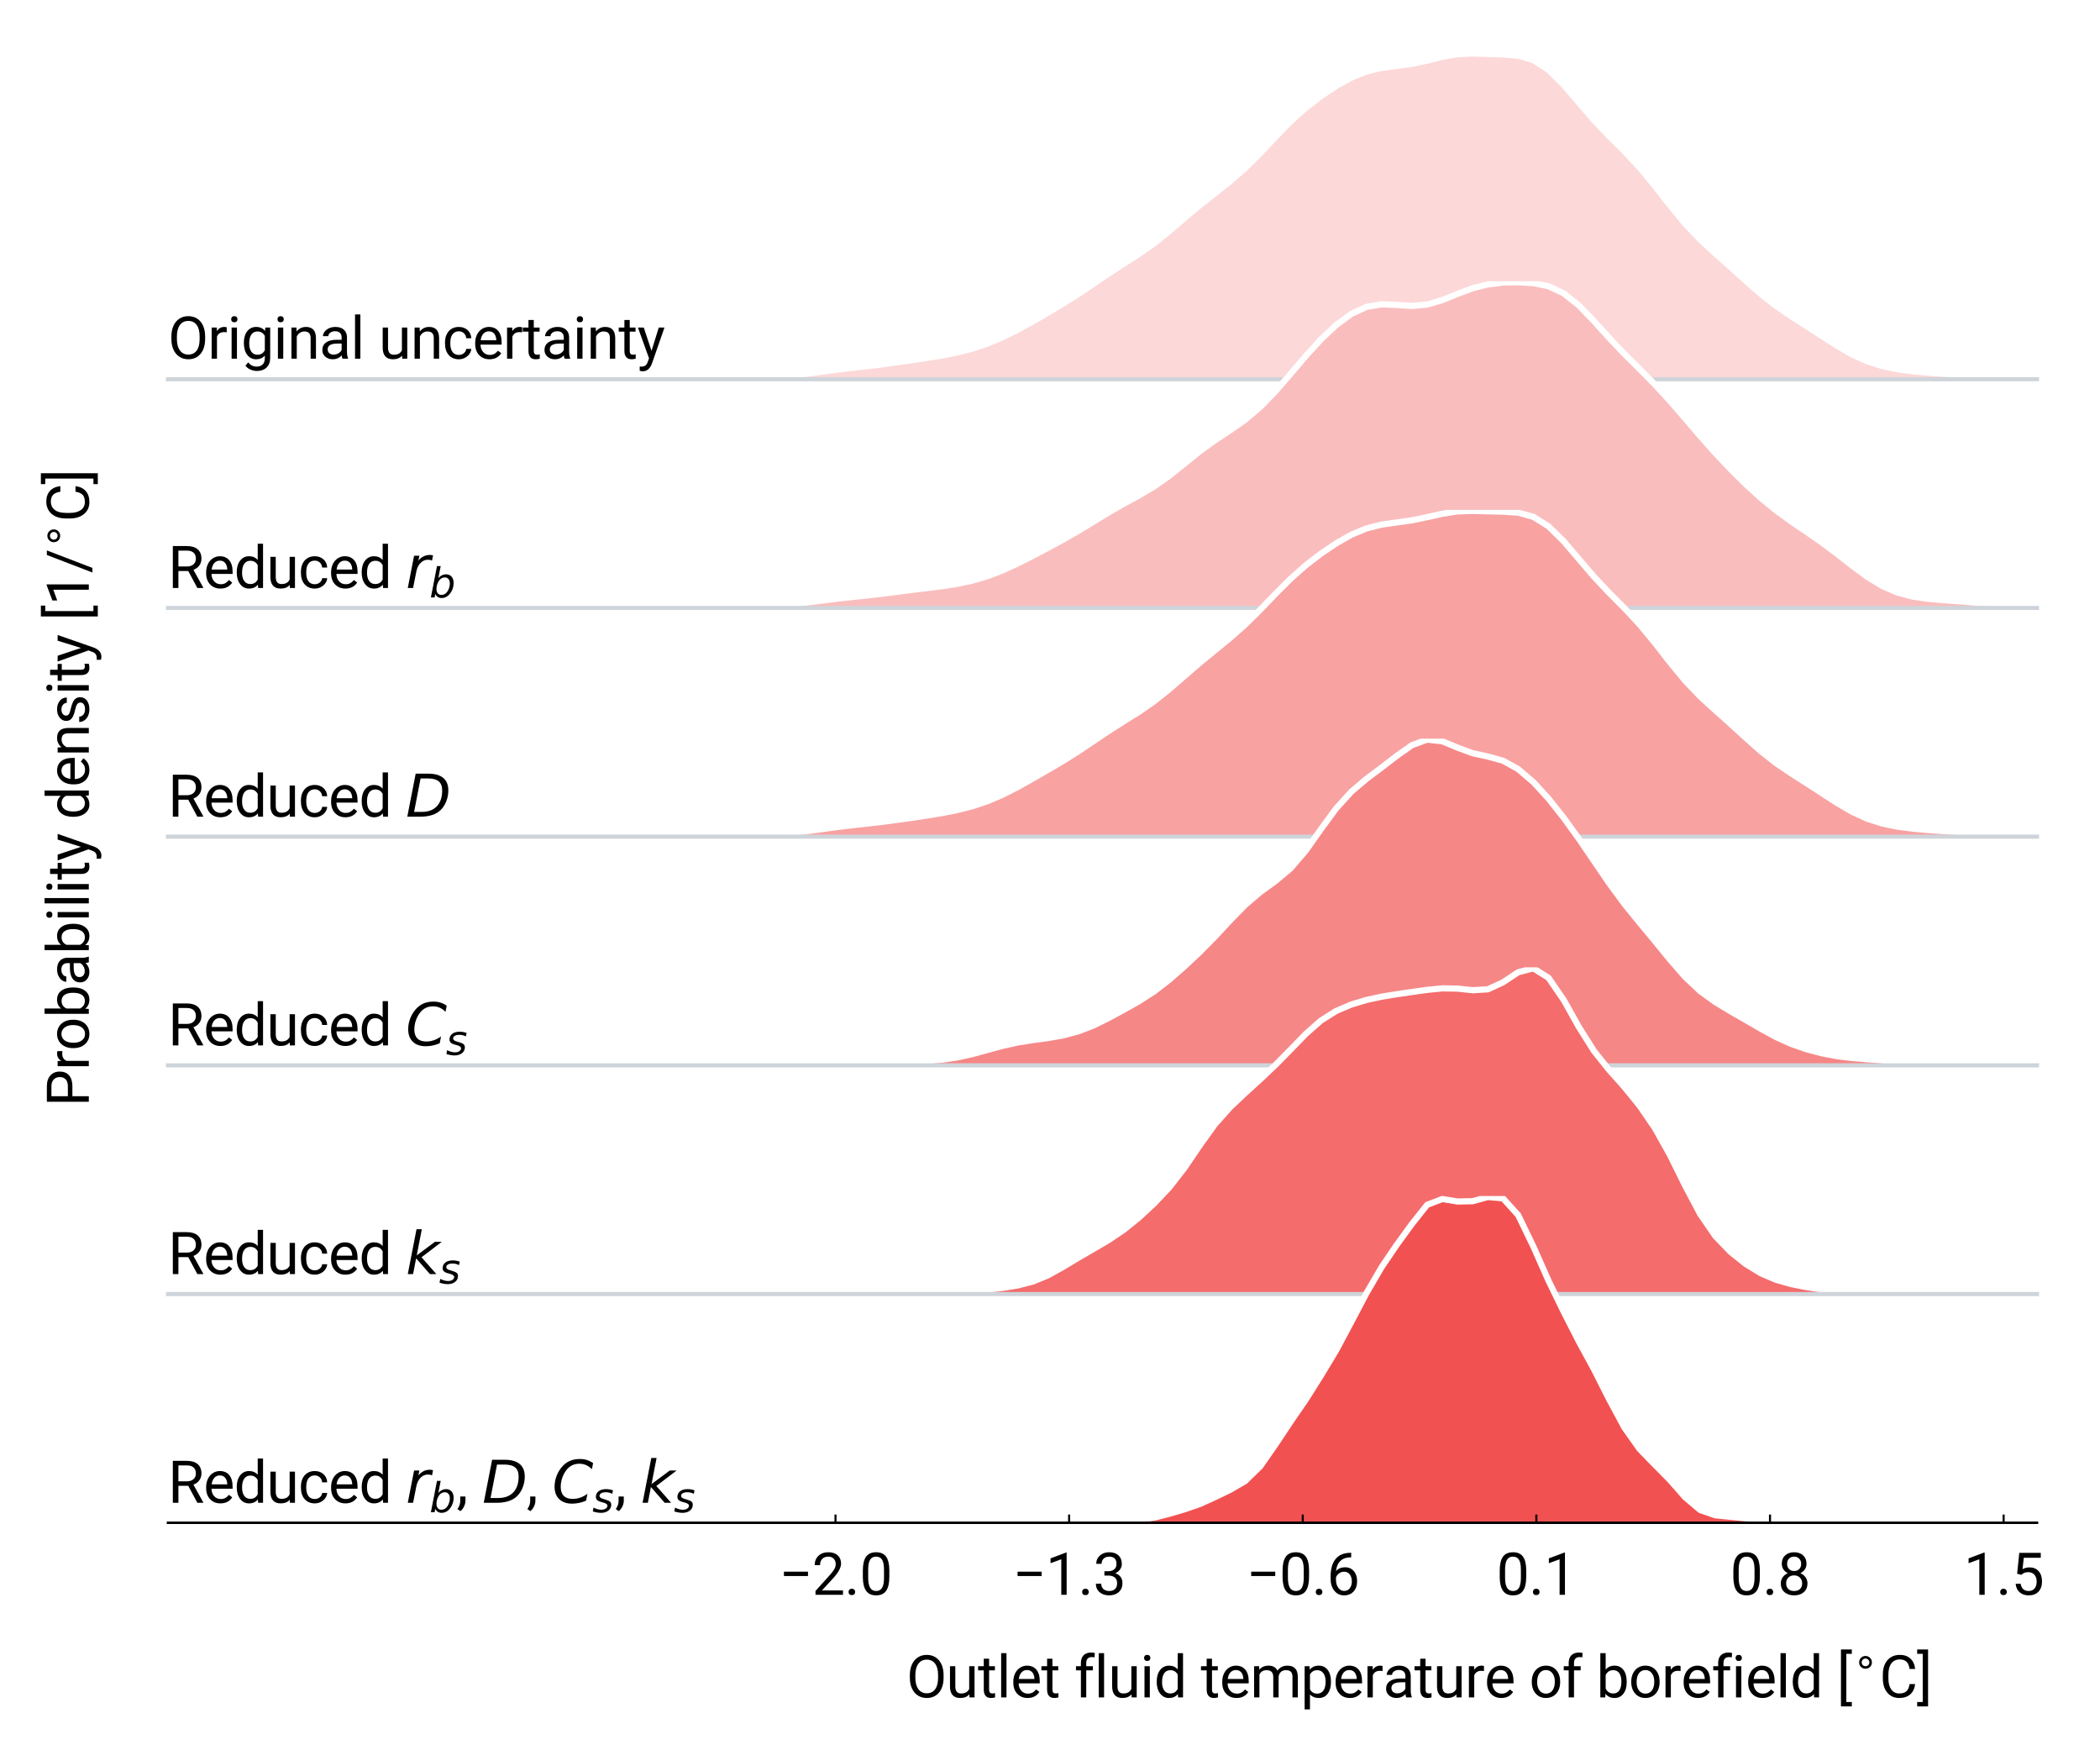 <?xml version="1.0" encoding="utf-8" standalone="no"?>
<!DOCTYPE svg PUBLIC "-//W3C//DTD SVG 1.1//EN"
  "http://www.w3.org/Graphics/SVG/1.1/DTD/svg11.dtd">
<svg xmlns:xlink="http://www.w3.org/1999/xlink" width="255.118pt" height="212.598pt" viewBox="0 0 255.118 212.598" xmlns="http://www.w3.org/2000/svg" version="1.1">
 <defs>
  <style type="text/css">*{stroke-linejoin: round; stroke-linecap: butt}</style>
 </defs>
 <g id="figure_1">
  <g id="patch_1">
   <path d="M 0 212.598 
L 255.118 212.598 
L 255.118 0 
L 0 0 
z
" style="fill: #ffffff"/>
  </g>
  <g id="axes_1">
   <g id="patch_2">
    <path d="M 20.409 46.063 
L 247.465 46.063 
L 247.465 6.378 
L 20.409 6.378 
L 20.409 46.063 
z
" style="fill: none; opacity: 0"/>
   </g>
   <g id="PolyCollection_1">
    <defs>
     <path id="mc23af67584" d="M 81.228 -166.654 
L 81.228 -166.768 
L 83.071 -166.839 
L 84.914 -166.905 
L 86.757 -166.942 
L 88.6 -166.944 
L 90.443 -166.92 
L 92.286 -166.895 
L 94.129 -166.908 
L 95.972 -166.998 
L 97.815 -167.179 
L 99.658 -167.424 
L 101.501 -167.676 
L 103.344 -167.897 
L 105.187 -168.1 
L 107.03 -168.321 
L 108.872 -168.573 
L 110.715 -168.842 
L 112.558 -169.115 
L 114.401 -169.412 
L 116.244 -169.773 
L 118.087 -170.241 
L 119.93 -170.854 
L 121.773 -171.626 
L 123.616 -172.541 
L 125.459 -173.553 
L 127.302 -174.615 
L 129.145 -175.715 
L 130.988 -176.881 
L 132.831 -178.121 
L 134.674 -179.367 
L 136.517 -180.557 
L 138.36 -181.738 
L 140.203 -183.038 
L 142.046 -184.52 
L 143.889 -186.102 
L 145.732 -187.647 
L 147.575 -189.101 
L 149.418 -190.554 
L 151.261 -192.163 
L 153.104 -194 
L 154.947 -195.964 
L 156.79 -197.847 
L 158.633 -199.505 
L 160.476 -200.923 
L 162.319 -202.149 
L 164.162 -203.174 
L 166.005 -203.921 
L 167.848 -204.354 
L 169.691 -204.588 
L 171.534 -204.838 
L 173.377 -205.235 
L 175.22 -205.697 
L 177.063 -206.018 
L 178.906 -206.102 
L 180.749 -206.05 
L 182.592 -205.99 
L 184.435 -205.838 
L 186.278 -205.298 
L 188.121 -204.108 
L 189.964 -202.284 
L 191.807 -200.126 
L 193.65 -197.995 
L 195.493 -196.06 
L 197.336 -194.226 
L 199.178 -192.26 
L 201.021 -190.036 
L 202.864 -187.671 
L 204.707 -185.431 
L 206.55 -183.493 
L 208.393 -181.796 
L 210.236 -180.158 
L 212.079 -178.49 
L 213.922 -176.873 
L 215.765 -175.433 
L 217.608 -174.179 
L 219.451 -173.001 
L 221.294 -171.81 
L 223.137 -170.626 
L 224.98 -169.562 
L 226.823 -168.721 
L 228.666 -168.132 
L 230.509 -167.752 
L 232.352 -167.508 
L 234.195 -167.338 
L 236.038 -167.203 
L 237.881 -167.082 
L 239.724 -166.966 
L 241.567 -166.859 
L 243.41 -166.772 
L 245.253 -166.712 
L 247.096 -166.678 
L 248.939 -166.662 
L 250.782 -166.656 
L 252.625 -166.654 
L 254.468 -166.654 
L 256.311 -166.654 
L 258.154 -166.654 
L 259.997 -166.654 
L 261.84 -166.654 
L 263.683 -166.654 
L 263.683 -166.654 
L 263.683 -166.654 
L 261.84 -166.654 
L 259.997 -166.654 
L 258.154 -166.654 
L 256.311 -166.654 
L 254.468 -166.654 
L 252.625 -166.654 
L 250.782 -166.654 
L 248.939 -166.654 
L 247.096 -166.654 
L 245.253 -166.654 
L 243.41 -166.654 
L 241.567 -166.654 
L 239.724 -166.654 
L 237.881 -166.654 
L 236.038 -166.654 
L 234.195 -166.654 
L 232.352 -166.654 
L 230.509 -166.654 
L 228.666 -166.654 
L 226.823 -166.654 
L 224.98 -166.654 
L 223.137 -166.654 
L 221.294 -166.654 
L 219.451 -166.654 
L 217.608 -166.654 
L 215.765 -166.654 
L 213.922 -166.654 
L 212.079 -166.654 
L 210.236 -166.654 
L 208.393 -166.654 
L 206.55 -166.654 
L 204.707 -166.654 
L 202.864 -166.654 
L 201.021 -166.654 
L 199.178 -166.654 
L 197.336 -166.654 
L 195.493 -166.654 
L 193.65 -166.654 
L 191.807 -166.654 
L 189.964 -166.654 
L 188.121 -166.654 
L 186.278 -166.654 
L 184.435 -166.654 
L 182.592 -166.654 
L 180.749 -166.654 
L 178.906 -166.654 
L 177.063 -166.654 
L 175.22 -166.654 
L 173.377 -166.654 
L 171.534 -166.654 
L 169.691 -166.654 
L 167.848 -166.654 
L 166.005 -166.654 
L 164.162 -166.654 
L 162.319 -166.654 
L 160.476 -166.654 
L 158.633 -166.654 
L 156.79 -166.654 
L 154.947 -166.654 
L 153.104 -166.654 
L 151.261 -166.654 
L 149.418 -166.654 
L 147.575 -166.654 
L 145.732 -166.654 
L 143.889 -166.654 
L 142.046 -166.654 
L 140.203 -166.654 
L 138.36 -166.654 
L 136.517 -166.654 
L 134.674 -166.654 
L 132.831 -166.654 
L 130.988 -166.654 
L 129.145 -166.654 
L 127.302 -166.654 
L 125.459 -166.654 
L 123.616 -166.654 
L 121.773 -166.654 
L 119.93 -166.654 
L 118.087 -166.654 
L 116.244 -166.654 
L 114.401 -166.654 
L 112.558 -166.654 
L 110.715 -166.654 
L 108.872 -166.654 
L 107.03 -166.654 
L 105.187 -166.654 
L 103.344 -166.654 
L 101.501 -166.654 
L 99.658 -166.654 
L 97.815 -166.654 
L 95.972 -166.654 
L 94.129 -166.654 
L 92.286 -166.654 
L 90.443 -166.654 
L 88.6 -166.654 
L 86.757 -166.654 
L 84.914 -166.654 
L 83.071 -166.654 
L 81.228 -166.654 
z
"/>
    </defs>
    <g clip-path="url(#p8047b6da9f)">
     <use xlink:href="#mc23af67584" x="0" y="212.598" style="fill: #fcd8d8"/>
    </g>
   </g>
   <g id="line2d_1">
    <path d="M 81.228 45.831 
L 83.071 45.759 
L 84.914 45.694 
L 86.757 45.656 
L 88.6 45.654 
L 90.443 45.679 
L 92.286 45.703 
L 94.129 45.69 
L 95.972 45.6 
L 97.815 45.419 
L 99.658 45.175 
L 101.501 44.923 
L 103.344 44.701 
L 105.187 44.499 
L 107.03 44.278 
L 108.872 44.025 
L 110.715 43.757 
L 112.558 43.483 
L 114.401 43.186 
L 116.244 42.825 
L 118.087 42.357 
L 119.93 41.745 
L 121.773 40.973 
L 123.616 40.058 
L 125.459 39.045 
L 127.302 37.983 
L 129.145 36.884 
L 130.988 35.717 
L 132.831 34.478 
L 134.674 33.231 
L 136.517 32.041 
L 138.36 30.86 
L 140.203 29.56 
L 142.046 28.078 
L 143.889 26.496 
L 145.732 24.951 
L 147.575 23.497 
L 149.418 22.044 
L 151.261 20.436 
L 153.104 18.598 
L 154.947 16.635 
L 156.79 14.751 
L 158.633 13.093 
L 160.476 11.675 
L 162.319 10.449 
L 164.162 9.424 
L 166.005 8.678 
L 167.848 8.244 
L 169.691 8.01 
L 171.534 7.76 
L 173.377 7.364 
L 175.22 6.902 
L 177.063 6.58 
L 178.906 6.496 
L 180.749 6.548 
L 182.592 6.608 
L 184.435 6.76 
L 186.278 7.301 
L 188.121 8.491 
L 189.964 10.314 
L 191.807 12.472 
L 193.65 14.604 
L 195.493 16.538 
L 197.336 18.373 
L 199.178 20.338 
L 201.021 22.562 
L 202.864 24.927 
L 204.707 27.167 
L 206.55 29.106 
L 208.393 30.802 
L 210.236 32.44 
L 212.079 34.109 
L 213.922 35.725 
L 215.765 37.165 
L 217.608 38.42 
L 219.451 39.597 
L 221.294 40.789 
L 223.137 41.972 
L 224.98 43.036 
L 226.823 43.877 
L 228.666 44.466 
L 230.509 44.847 
L 232.352 45.091 
L 234.195 45.261 
L 236.038 45.395 
L 237.881 45.516 
L 239.724 45.632 
L 241.567 45.739 
L 243.41 45.826 
L 245.253 45.886 
L 247.096 45.92 
L 248.939 45.936 
L 250.782 45.942 
L 252.625 45.944 
L 254.468 45.945 
L 256.118 45.945 
" clip-path="url(#p8047b6da9f)" style="fill: none; stroke: #ffffff; stroke-width: 0.75; stroke-linecap: square"/>
   </g>
   <g id="patch_3">
    <path d="M 20.409 46.063 
L 247.465 46.063 
" style="fill: none; stroke: #ced4da; stroke-width: 0.5; stroke-linejoin: miter; stroke-linecap: square"/>
   </g>
   <g id="matplotlib.axis_1">
    <g id="xtick_1"/>
    <g id="xtick_2"/>
    <g id="xtick_3"/>
    <g id="xtick_4"/>
    <g id="xtick_5"/>
    <g id="xtick_6"/>
    <g id="xtick_7"/>
    <g id="xtick_8"/>
    <g id="xtick_9"/>
    <g id="xtick_10"/>
    <g id="xtick_11"/>
    <g id="xtick_12"/>
    <g id="xtick_13"/>
    <g id="xtick_14"/>
    <g id="xtick_15"/>
    <g id="xtick_16"/>
    <g id="xtick_17"/>
    <g id="xtick_18"/>
    <g id="xtick_19"/>
    <g id="xtick_20"/>
    <g id="xtick_21"/>
    <g id="xtick_22"/>
    <g id="xtick_23"/>
    <g id="xtick_24"/>
    <g id="xtick_25"/>
    <g id="xtick_26"/>
    <g id="xtick_27"/>
    <g id="xtick_28"/>
    <g id="xtick_29"/>
    <g id="xtick_30"/>
    <g id="xtick_31"/>
    <g id="xtick_32"/>
   </g>
   <g id="matplotlib.axis_2"/>
   <g id="text_1">
    <!-- Original uncertainty -->
    <g transform="translate(20.409 43.569) scale(0.07 -0.07)">
     <defs>
      <path id="Roboto-Regular-4f" d="M 4028 2128 
Q 4028 1459 3803 961 
Q 3578 463 3165 200 
Q 2753 -63 2203 -63 
Q 1666 -63 1250 201 
Q 834 466 604 955 
Q 375 1444 369 2088 
L 369 2416 
Q 369 3072 597 3575 
Q 825 4078 1242 4345 
Q 1659 4613 2197 4613 
Q 2744 4613 3161 4348 
Q 3578 4084 3803 3582 
Q 4028 3081 4028 2416 
L 4028 2128 
z
M 3431 2422 
Q 3431 3231 3106 3664 
Q 2781 4097 2197 4097 
Q 1628 4097 1301 3664 
Q 975 3231 966 2463 
L 966 2128 
Q 966 1344 1295 895 
Q 1625 447 2203 447 
Q 2784 447 3103 870 
Q 3422 1294 3431 2084 
L 3431 2422 
z
" transform="scale(0.016)"/>
      <path id="Roboto-Regular-72" d="M 2072 2863 
Q 1941 2884 1788 2884 
Q 1219 2884 1016 2400 
L 1016 0 
L 438 0 
L 438 3381 
L 1000 3381 
L 1009 2991 
Q 1294 3444 1816 3444 
Q 1984 3444 2072 3400 
L 2072 2863 
z
" transform="scale(0.016)"/>
      <path id="Roboto-Regular-69" d="M 1066 0 
L 488 0 
L 488 3381 
L 1066 3381 
L 1066 0 
z
M 441 4278 
Q 441 4419 527 4516 
Q 613 4613 781 4613 
Q 950 4613 1037 4516 
Q 1125 4419 1125 4278 
Q 1125 4138 1037 4044 
Q 950 3950 781 3950 
Q 613 3950 527 4044 
Q 441 4138 441 4278 
z
" transform="scale(0.016)"/>
      <path id="Roboto-Regular-67" d="M 300 1719 
Q 300 2509 665 2976 
Q 1031 3444 1634 3444 
Q 2253 3444 2600 3006 
L 2628 3381 
L 3156 3381 
L 3156 81 
Q 3156 -575 2767 -953 
Q 2378 -1331 1722 -1331 
Q 1356 -1331 1006 -1175 
Q 656 -1019 472 -747 
L 772 -400 
Q 1144 -859 1681 -859 
Q 2103 -859 2339 -621 
Q 2575 -384 2575 47 
L 2575 338 
Q 2228 -63 1628 -63 
Q 1034 -63 667 415 
Q 300 894 300 1719 
z
M 881 1653 
Q 881 1081 1115 754 
Q 1350 428 1772 428 
Q 2319 428 2575 925 
L 2575 2469 
Q 2309 2953 1778 2953 
Q 1356 2953 1118 2625 
Q 881 2297 881 1653 
z
" transform="scale(0.016)"/>
      <path id="Roboto-Regular-6e" d="M 984 3381 
L 1003 2956 
Q 1391 3444 2016 3444 
Q 3088 3444 3097 2234 
L 3097 0 
L 2519 0 
L 2519 2238 
Q 2516 2603 2352 2778 
Q 2188 2953 1841 2953 
Q 1559 2953 1346 2803 
Q 1134 2653 1016 2409 
L 1016 0 
L 438 0 
L 438 3381 
L 984 3381 
z
" transform="scale(0.016)"/>
      <path id="Roboto-Regular-61" d="M 2525 0 
Q 2475 100 2444 356 
Q 2041 -63 1481 -63 
Q 981 -63 661 220 
Q 341 503 341 938 
Q 341 1466 742 1758 
Q 1144 2050 1872 2050 
L 2434 2050 
L 2434 2316 
Q 2434 2619 2253 2798 
Q 2072 2978 1719 2978 
Q 1409 2978 1200 2822 
Q 991 2666 991 2444 
L 409 2444 
Q 409 2697 589 2933 
Q 769 3169 1076 3306 
Q 1384 3444 1753 3444 
Q 2338 3444 2669 3151 
Q 3000 2859 3013 2347 
L 3013 791 
Q 3013 325 3131 50 
L 3131 0 
L 2525 0 
z
M 1566 441 
Q 1838 441 2081 581 
Q 2325 722 2434 947 
L 2434 1641 
L 1981 1641 
Q 919 1641 919 1019 
Q 919 747 1100 594 
Q 1281 441 1566 441 
z
" transform="scale(0.016)"/>
      <path id="Roboto-Regular-6c" d="M 1066 0 
L 488 0 
L 488 4800 
L 1066 4800 
L 1066 0 
z
" transform="scale(0.016)"/>
      <path id="Roboto-Regular-20" transform="scale(0.016)"/>
      <path id="Roboto-Regular-75" d="M 2525 334 
Q 2188 -63 1534 -63 
Q 994 -63 711 251 
Q 428 566 425 1181 
L 425 3381 
L 1003 3381 
L 1003 1197 
Q 1003 428 1628 428 
Q 2291 428 2509 922 
L 2509 3381 
L 3088 3381 
L 3088 0 
L 2538 0 
L 2525 334 
z
" transform="scale(0.016)"/>
      <path id="Roboto-Regular-63" d="M 1794 409 
Q 2103 409 2334 596 
Q 2566 784 2591 1066 
L 3138 1066 
Q 3122 775 2937 512 
Q 2753 250 2445 93 
Q 2138 -63 1794 -63 
Q 1103 -63 695 398 
Q 288 859 288 1659 
L 288 1756 
Q 288 2250 469 2634 
Q 650 3019 989 3231 
Q 1328 3444 1791 3444 
Q 2359 3444 2736 3103 
Q 3113 2763 3138 2219 
L 2591 2219 
Q 2566 2547 2342 2758 
Q 2119 2969 1791 2969 
Q 1350 2969 1108 2651 
Q 866 2334 866 1734 
L 866 1625 
Q 866 1041 1106 725 
Q 1347 409 1794 409 
z
" transform="scale(0.016)"/>
      <path id="Roboto-Regular-65" d="M 1841 -63 
Q 1153 -63 722 389 
Q 291 841 291 1597 
L 291 1703 
Q 291 2206 483 2601 
Q 675 2997 1020 3220 
Q 1366 3444 1769 3444 
Q 2428 3444 2793 3009 
Q 3159 2575 3159 1766 
L 3159 1525 
L 869 1525 
Q 881 1025 1161 717 
Q 1441 409 1872 409 
Q 2178 409 2390 534 
Q 2603 659 2763 866 
L 3116 591 
Q 2691 -63 1841 -63 
z
M 1769 2969 
Q 1419 2969 1181 2714 
Q 944 2459 888 2000 
L 2581 2000 
L 2581 2044 
Q 2556 2484 2343 2726 
Q 2131 2969 1769 2969 
z
" transform="scale(0.016)"/>
      <path id="Roboto-Regular-74" d="M 1222 4200 
L 1222 3381 
L 1853 3381 
L 1853 2934 
L 1222 2934 
L 1222 838 
Q 1222 634 1306 532 
Q 1391 431 1594 431 
Q 1694 431 1869 469 
L 1869 0 
Q 1641 -63 1425 -63 
Q 1038 -63 841 171 
Q 644 406 644 838 
L 644 2934 
L 28 2934 
L 28 3381 
L 644 3381 
L 644 4200 
L 1222 4200 
z
" transform="scale(0.016)"/>
      <path id="Roboto-Regular-79" d="M 1544 847 
L 2331 3381 
L 2950 3381 
L 1591 -522 
Q 1275 -1366 588 -1366 
L 478 -1356 
L 263 -1316 
L 263 -847 
L 419 -859 
Q 713 -859 877 -740 
Q 1041 -622 1147 -306 
L 1275 38 
L 69 3381 
L 700 3381 
L 1544 847 
z
" transform="scale(0.016)"/>
     </defs>
     <use xlink:href="#Roboto-Regular-4f"/>
     <use xlink:href="#Roboto-Regular-72" x="68.75"/>
     <use xlink:href="#Roboto-Regular-69" x="102.588"/>
     <use xlink:href="#Roboto-Regular-67" x="126.855"/>
     <use xlink:href="#Roboto-Regular-69" x="182.959"/>
     <use xlink:href="#Roboto-Regular-6e" x="207.227"/>
     <use xlink:href="#Roboto-Regular-61" x="262.402"/>
     <use xlink:href="#Roboto-Regular-6c" x="316.797"/>
     <use xlink:href="#Roboto-Regular-20" x="341.064"/>
     <use xlink:href="#Roboto-Regular-75" x="365.82"/>
     <use xlink:href="#Roboto-Regular-6e" x="420.947"/>
     <use xlink:href="#Roboto-Regular-63" x="476.123"/>
     <use xlink:href="#Roboto-Regular-65" x="528.467"/>
     <use xlink:href="#Roboto-Regular-72" x="581.445"/>
     <use xlink:href="#Roboto-Regular-74" x="615.283"/>
     <use xlink:href="#Roboto-Regular-61" x="647.949"/>
     <use xlink:href="#Roboto-Regular-69" x="702.344"/>
     <use xlink:href="#Roboto-Regular-6e" x="726.611"/>
     <use xlink:href="#Roboto-Regular-74" x="781.787"/>
     <use xlink:href="#Roboto-Regular-79" x="814.453"/>
    </g>
   </g>
  </g>
  <g id="axes_2">
   <g id="patch_4">
    <path d="M 20.409 73.843 
L 247.465 73.843 
L 247.465 34.157 
L 20.409 34.157 
L 20.409 73.843 
z
" style="fill: none; opacity: 0"/>
   </g>
   <g id="PolyCollection_2">
    <defs>
     <path id="maa6c0a8aa6" d="M 81.228 -138.874 
L 81.228 -139.02 
L 83.071 -139.093 
L 84.914 -139.15 
L 86.757 -139.174 
L 88.6 -139.161 
L 90.443 -139.125 
L 92.286 -139.096 
L 94.129 -139.114 
L 95.972 -139.21 
L 97.815 -139.389 
L 99.658 -139.621 
L 101.501 -139.855 
L 103.344 -140.062 
L 105.187 -140.254 
L 107.03 -140.463 
L 108.872 -140.696 
L 110.715 -140.934 
L 112.558 -141.158 
L 114.401 -141.389 
L 116.244 -141.673 
L 118.087 -142.063 
L 119.93 -142.602 
L 121.773 -143.307 
L 123.616 -144.153 
L 125.459 -145.085 
L 127.302 -146.053 
L 129.145 -147.051 
L 130.988 -148.109 
L 132.831 -149.23 
L 134.674 -150.354 
L 136.517 -151.409 
L 138.36 -152.413 
L 140.203 -153.5 
L 142.046 -154.798 
L 143.889 -156.28 
L 145.732 -157.769 
L 147.575 -159.106 
L 149.418 -160.318 
L 151.261 -161.603 
L 153.104 -163.165 
L 154.947 -165.066 
L 156.79 -167.195 
L 158.633 -169.358 
L 160.476 -171.373 
L 162.319 -173.113 
L 164.162 -174.467 
L 166.005 -175.321 
L 167.848 -175.634 
L 169.691 -175.558 
L 171.534 -175.437 
L 173.377 -175.604 
L 175.22 -176.148 
L 177.063 -176.896 
L 178.906 -177.587 
L 180.749 -178.055 
L 182.592 -178.279 
L 184.435 -178.323 
L 186.278 -178.211 
L 188.121 -177.83 
L 189.964 -176.965 
L 191.807 -175.503 
L 193.65 -173.59 
L 195.493 -171.546 
L 197.336 -169.606 
L 199.178 -167.777 
L 201.021 -165.918 
L 202.864 -163.919 
L 204.707 -161.79 
L 206.55 -159.637 
L 208.393 -157.564 
L 210.236 -155.613 
L 212.079 -153.788 
L 213.922 -152.107 
L 215.765 -150.601 
L 217.608 -149.26 
L 219.451 -148.007 
L 221.294 -146.729 
L 223.137 -145.352 
L 224.98 -143.912 
L 226.823 -142.547 
L 228.666 -141.42 
L 230.509 -140.624 
L 232.352 -140.139 
L 234.195 -139.87 
L 236.038 -139.705 
L 237.881 -139.567 
L 239.724 -139.427 
L 241.567 -139.286 
L 243.41 -139.159 
L 245.253 -139.056 
L 247.096 -138.982 
L 248.939 -138.932 
L 250.782 -138.902 
L 252.625 -138.886 
L 254.468 -138.879 
L 256.311 -138.876 
L 258.154 -138.875 
L 259.997 -138.874 
L 261.84 -138.874 
L 263.683 -138.874 
L 263.683 -138.874 
L 263.683 -138.874 
L 261.84 -138.874 
L 259.997 -138.874 
L 258.154 -138.874 
L 256.311 -138.874 
L 254.468 -138.874 
L 252.625 -138.874 
L 250.782 -138.874 
L 248.939 -138.874 
L 247.096 -138.874 
L 245.253 -138.874 
L 243.41 -138.874 
L 241.567 -138.874 
L 239.724 -138.874 
L 237.881 -138.874 
L 236.038 -138.874 
L 234.195 -138.874 
L 232.352 -138.874 
L 230.509 -138.874 
L 228.666 -138.874 
L 226.823 -138.874 
L 224.98 -138.874 
L 223.137 -138.874 
L 221.294 -138.874 
L 219.451 -138.874 
L 217.608 -138.874 
L 215.765 -138.874 
L 213.922 -138.874 
L 212.079 -138.874 
L 210.236 -138.874 
L 208.393 -138.874 
L 206.55 -138.874 
L 204.707 -138.874 
L 202.864 -138.874 
L 201.021 -138.874 
L 199.178 -138.874 
L 197.336 -138.874 
L 195.493 -138.874 
L 193.65 -138.874 
L 191.807 -138.874 
L 189.964 -138.874 
L 188.121 -138.874 
L 186.278 -138.874 
L 184.435 -138.874 
L 182.592 -138.874 
L 180.749 -138.874 
L 178.906 -138.874 
L 177.063 -138.874 
L 175.22 -138.874 
L 173.377 -138.874 
L 171.534 -138.874 
L 169.691 -138.874 
L 167.848 -138.874 
L 166.005 -138.874 
L 164.162 -138.874 
L 162.319 -138.874 
L 160.476 -138.874 
L 158.633 -138.874 
L 156.79 -138.874 
L 154.947 -138.874 
L 153.104 -138.874 
L 151.261 -138.874 
L 149.418 -138.874 
L 147.575 -138.874 
L 145.732 -138.874 
L 143.889 -138.874 
L 142.046 -138.874 
L 140.203 -138.874 
L 138.36 -138.874 
L 136.517 -138.874 
L 134.674 -138.874 
L 132.831 -138.874 
L 130.988 -138.874 
L 129.145 -138.874 
L 127.302 -138.874 
L 125.459 -138.874 
L 123.616 -138.874 
L 121.773 -138.874 
L 119.93 -138.874 
L 118.087 -138.874 
L 116.244 -138.874 
L 114.401 -138.874 
L 112.558 -138.874 
L 110.715 -138.874 
L 108.872 -138.874 
L 107.03 -138.874 
L 105.187 -138.874 
L 103.344 -138.874 
L 101.501 -138.874 
L 99.658 -138.874 
L 97.815 -138.874 
L 95.972 -138.874 
L 94.129 -138.874 
L 92.286 -138.874 
L 90.443 -138.874 
L 88.6 -138.874 
L 86.757 -138.874 
L 84.914 -138.874 
L 83.071 -138.874 
L 81.228 -138.874 
z
"/>
    </defs>
    <g clip-path="url(#p91b1d14dd9)">
     <use xlink:href="#maa6c0a8aa6" x="0" y="212.598" style="fill: #fabdbd"/>
    </g>
   </g>
   <g id="line2d_2">
    <path d="M 81.228 73.578 
L 83.071 73.506 
L 84.914 73.448 
L 86.757 73.424 
L 88.6 73.438 
L 90.443 73.474 
L 92.286 73.502 
L 94.129 73.485 
L 95.972 73.389 
L 97.815 73.209 
L 99.658 72.977 
L 101.501 72.743 
L 103.344 72.536 
L 105.187 72.344 
L 107.03 72.136 
L 108.872 71.902 
L 110.715 71.665 
L 112.558 71.44 
L 114.401 71.209 
L 116.244 70.926 
L 118.087 70.536 
L 119.93 69.996 
L 121.773 69.291 
L 123.616 68.445 
L 125.459 67.514 
L 127.302 66.546 
L 129.145 65.547 
L 130.988 64.49 
L 132.831 63.369 
L 134.674 62.244 
L 136.517 61.189 
L 138.36 60.185 
L 140.203 59.098 
L 142.046 57.8 
L 143.889 56.318 
L 145.732 54.83 
L 147.575 53.492 
L 149.418 52.28 
L 151.261 50.996 
L 153.104 49.433 
L 154.947 47.533 
L 156.79 45.403 
L 158.633 43.241 
L 160.476 41.225 
L 162.319 39.486 
L 164.162 38.132 
L 166.005 37.277 
L 167.848 36.964 
L 169.691 37.041 
L 171.534 37.161 
L 173.377 36.995 
L 175.22 36.45 
L 177.063 35.702 
L 178.906 35.011 
L 180.749 34.544 
L 182.592 34.319 
L 184.435 34.276 
L 186.278 34.387 
L 188.121 34.768 
L 189.964 35.633 
L 191.807 37.096 
L 193.65 39.008 
L 195.493 41.052 
L 197.336 42.992 
L 199.178 44.822 
L 201.021 46.68 
L 202.864 48.679 
L 204.707 50.809 
L 206.55 52.962 
L 208.393 55.034 
L 210.236 56.985 
L 212.079 58.81 
L 213.922 60.491 
L 215.765 61.998 
L 217.608 63.339 
L 219.451 64.591 
L 221.294 65.87 
L 223.137 67.246 
L 224.98 68.687 
L 226.823 70.051 
L 228.666 71.178 
L 230.509 71.975 
L 232.352 72.46 
L 234.195 72.729 
L 236.038 72.893 
L 237.881 73.031 
L 239.724 73.172 
L 241.567 73.313 
L 243.41 73.44 
L 245.253 73.542 
L 247.096 73.617 
L 248.939 73.666 
L 250.782 73.696 
L 252.625 73.712 
L 254.468 73.72 
L 256.118 73.722 
" clip-path="url(#p91b1d14dd9)" style="fill: none; stroke: #ffffff; stroke-width: 0.75; stroke-linecap: square"/>
   </g>
   <g id="patch_5">
    <path d="M 20.409 73.843 
L 247.465 73.843 
" style="fill: none; stroke: #ced4da; stroke-width: 0.5; stroke-linejoin: miter; stroke-linecap: square"/>
   </g>
   <g id="matplotlib.axis_3">
    <g id="xtick_33"/>
    <g id="xtick_34"/>
    <g id="xtick_35"/>
    <g id="xtick_36"/>
    <g id="xtick_37"/>
    <g id="xtick_38"/>
    <g id="xtick_39"/>
    <g id="xtick_40"/>
    <g id="xtick_41"/>
    <g id="xtick_42"/>
    <g id="xtick_43"/>
    <g id="xtick_44"/>
    <g id="xtick_45"/>
    <g id="xtick_46"/>
    <g id="xtick_47"/>
    <g id="xtick_48"/>
    <g id="xtick_49"/>
    <g id="xtick_50"/>
    <g id="xtick_51"/>
    <g id="xtick_52"/>
    <g id="xtick_53"/>
    <g id="xtick_54"/>
    <g id="xtick_55"/>
    <g id="xtick_56"/>
    <g id="xtick_57"/>
    <g id="xtick_58"/>
    <g id="xtick_59"/>
    <g id="xtick_60"/>
    <g id="xtick_61"/>
    <g id="xtick_62"/>
    <g id="xtick_63"/>
    <g id="xtick_64"/>
   </g>
   <g id="matplotlib.axis_4"/>
   <g id="text_2">
    <!-- Reduced $r_b$ -->
    <g transform="translate(20.409 71.421) scale(0.07 -0.07)">
     <defs>
      <path id="Roboto-Regular-52" d="M 2197 1841 
L 1128 1841 
L 1128 0 
L 525 0 
L 525 4550 
L 2031 4550 
Q 2800 4550 3214 4200 
Q 3628 3850 3628 3181 
Q 3628 2756 3398 2440 
Q 3169 2125 2759 1969 
L 3828 38 
L 3828 0 
L 3184 0 
L 2197 1841 
z
M 1128 2331 
L 2050 2331 
Q 2497 2331 2761 2562 
Q 3025 2794 3025 3181 
Q 3025 3603 2773 3828 
Q 2522 4053 2047 4056 
L 1128 4056 
L 1128 2331 
z
" transform="scale(0.016)"/>
      <path id="Roboto-Regular-64" d="M 297 1719 
Q 297 2497 665 2970 
Q 1034 3444 1631 3444 
Q 2225 3444 2572 3038 
L 2572 4800 
L 3150 4800 
L 3150 0 
L 2619 0 
L 2591 363 
Q 2244 -63 1625 -63 
Q 1038 -63 667 418 
Q 297 900 297 1675 
L 297 1719 
z
M 875 1653 
Q 875 1078 1112 753 
Q 1350 428 1769 428 
Q 2319 428 2572 922 
L 2572 2475 
Q 2313 2953 1775 2953 
Q 1350 2953 1112 2625 
Q 875 2297 875 1653 
z
" transform="scale(0.016)"/>
      <path id="DejaVuSans-Oblique-72" d="M 2853 2969 
Q 2766 3016 2653 3041 
Q 2541 3066 2413 3066 
Q 1953 3066 1609 2717 
Q 1266 2369 1153 1784 
L 800 0 
L 225 0 
L 909 3500 
L 1484 3500 
L 1375 2956 
Q 1603 3259 1920 3421 
Q 2238 3584 2597 3584 
Q 2691 3584 2781 3573 
Q 2872 3563 2963 3538 
L 2853 2969 
z
" transform="scale(0.016)"/>
      <path id="DejaVuSans-Oblique-62" d="M 3169 2138 
Q 3169 2591 2961 2847 
Q 2753 3103 2388 3103 
Q 2122 3103 1889 2973 
Q 1656 2844 1484 2597 
Q 1303 2338 1198 1995 
Q 1094 1653 1094 1313 
Q 1094 881 1298 636 
Q 1503 391 1863 391 
Q 2134 391 2365 517 
Q 2597 644 2772 891 
Q 2950 1147 3059 1487 
Q 3169 1828 3169 2138 
z
M 1381 2969 
Q 1594 3256 1914 3420 
Q 2234 3584 2584 3584 
Q 3122 3584 3439 3221 
Q 3756 2859 3756 2241 
Q 3756 1734 3570 1259 
Q 3384 784 3041 416 
Q 2816 172 2522 40 
Q 2228 -91 1906 -91 
Q 1566 -91 1316 65 
Q 1066 222 909 531 
L 806 0 
L 231 0 
L 1178 4863 
L 1753 4863 
L 1381 2969 
z
" transform="scale(0.016)"/>
     </defs>
     <use xlink:href="#Roboto-Regular-52"/>
     <use xlink:href="#Roboto-Regular-65" transform="translate(61.572 0)"/>
     <use xlink:href="#Roboto-Regular-64" transform="translate(114.551 0)"/>
     <use xlink:href="#Roboto-Regular-75" transform="translate(170.947 0)"/>
     <use xlink:href="#Roboto-Regular-63" transform="translate(226.074 0)"/>
     <use xlink:href="#Roboto-Regular-65" transform="translate(278.418 0)"/>
     <use xlink:href="#Roboto-Regular-64" transform="translate(331.396 0)"/>
     <use xlink:href="#Roboto-Regular-20" transform="translate(387.793 0)"/>
     <use xlink:href="#DejaVuSans-Oblique-72" transform="translate(412.549 0)"/>
     <use xlink:href="#DejaVuSans-Oblique-62" transform="translate(453.662 -16.406) scale(0.7)"/>
    </g>
   </g>
  </g>
  <g id="axes_3">
   <g id="patch_6">
    <path d="M 20.409 101.622 
L 247.465 101.622 
L 247.465 61.937 
L 20.409 61.937 
L 20.409 101.622 
z
" style="fill: none; opacity: 0"/>
   </g>
   <g id="PolyCollection_3">
    <defs>
     <path id="m8ae86cb49f" d="M 81.228 -111.095 
L 81.228 -111.209 
L 83.071 -111.28 
L 84.914 -111.345 
L 86.757 -111.382 
L 88.6 -111.384 
L 90.443 -111.36 
L 92.286 -111.335 
L 94.129 -111.347 
L 95.972 -111.434 
L 97.815 -111.613 
L 99.658 -111.86 
L 101.501 -112.118 
L 103.344 -112.343 
L 105.187 -112.544 
L 107.03 -112.755 
L 108.872 -112.996 
L 110.715 -113.257 
L 112.558 -113.53 
L 114.401 -113.832 
L 116.244 -114.194 
L 118.087 -114.658 
L 119.93 -115.27 
L 121.773 -116.055 
L 123.616 -116.993 
L 125.459 -118.024 
L 127.302 -119.087 
L 129.145 -120.177 
L 130.988 -121.334 
L 132.831 -122.568 
L 134.674 -123.806 
L 136.517 -124.98 
L 138.36 -126.136 
L 140.203 -127.412 
L 142.046 -128.882 
L 143.889 -130.48 
L 145.732 -132.071 
L 147.575 -133.589 
L 149.418 -135.092 
L 151.261 -136.72 
L 153.104 -138.54 
L 154.947 -140.463 
L 156.79 -142.303 
L 158.633 -143.933 
L 160.476 -145.351 
L 162.319 -146.596 
L 164.162 -147.644 
L 166.005 -148.415 
L 167.848 -148.876 
L 169.691 -149.139 
L 171.534 -149.402 
L 173.377 -149.779 
L 175.22 -150.197 
L 177.063 -150.477 
L 178.906 -150.543 
L 180.749 -150.495 
L 182.592 -150.451 
L 184.435 -150.327 
L 186.278 -149.821 
L 188.121 -148.664 
L 189.964 -146.857 
L 191.807 -144.695 
L 193.65 -142.543 
L 195.493 -140.585 
L 197.336 -138.734 
L 199.178 -136.76 
L 201.021 -134.533 
L 202.864 -132.167 
L 204.707 -129.931 
L 206.55 -128.001 
L 208.393 -126.312 
L 210.236 -124.671 
L 212.079 -122.986 
L 213.922 -121.35 
L 215.765 -119.901 
L 217.608 -118.651 
L 219.451 -117.479 
L 221.294 -116.283 
L 223.137 -115.086 
L 224.98 -114.008 
L 226.823 -113.159 
L 228.666 -112.569 
L 230.509 -112.191 
L 232.352 -111.95 
L 234.195 -111.782 
L 236.038 -111.649 
L 237.881 -111.529 
L 239.724 -111.411 
L 241.567 -111.302 
L 243.41 -111.213 
L 245.253 -111.153 
L 247.096 -111.119 
L 248.939 -111.103 
L 250.782 -111.097 
L 252.625 -111.095 
L 254.468 -111.095 
L 256.311 -111.095 
L 258.154 -111.095 
L 259.997 -111.095 
L 261.84 -111.095 
L 263.683 -111.095 
L 263.683 -111.095 
L 263.683 -111.095 
L 261.84 -111.095 
L 259.997 -111.095 
L 258.154 -111.095 
L 256.311 -111.095 
L 254.468 -111.095 
L 252.625 -111.095 
L 250.782 -111.095 
L 248.939 -111.095 
L 247.096 -111.095 
L 245.253 -111.095 
L 243.41 -111.095 
L 241.567 -111.095 
L 239.724 -111.095 
L 237.881 -111.095 
L 236.038 -111.095 
L 234.195 -111.095 
L 232.352 -111.095 
L 230.509 -111.095 
L 228.666 -111.095 
L 226.823 -111.095 
L 224.98 -111.095 
L 223.137 -111.095 
L 221.294 -111.095 
L 219.451 -111.095 
L 217.608 -111.095 
L 215.765 -111.095 
L 213.922 -111.095 
L 212.079 -111.095 
L 210.236 -111.095 
L 208.393 -111.095 
L 206.55 -111.095 
L 204.707 -111.095 
L 202.864 -111.095 
L 201.021 -111.095 
L 199.178 -111.095 
L 197.336 -111.095 
L 195.493 -111.095 
L 193.65 -111.095 
L 191.807 -111.095 
L 189.964 -111.095 
L 188.121 -111.095 
L 186.278 -111.095 
L 184.435 -111.095 
L 182.592 -111.095 
L 180.749 -111.095 
L 178.906 -111.095 
L 177.063 -111.095 
L 175.22 -111.095 
L 173.377 -111.095 
L 171.534 -111.095 
L 169.691 -111.095 
L 167.848 -111.095 
L 166.005 -111.095 
L 164.162 -111.095 
L 162.319 -111.095 
L 160.476 -111.095 
L 158.633 -111.095 
L 156.79 -111.095 
L 154.947 -111.095 
L 153.104 -111.095 
L 151.261 -111.095 
L 149.418 -111.095 
L 147.575 -111.095 
L 145.732 -111.095 
L 143.889 -111.095 
L 142.046 -111.095 
L 140.203 -111.095 
L 138.36 -111.095 
L 136.517 -111.095 
L 134.674 -111.095 
L 132.831 -111.095 
L 130.988 -111.095 
L 129.145 -111.095 
L 127.302 -111.095 
L 125.459 -111.095 
L 123.616 -111.095 
L 121.773 -111.095 
L 119.93 -111.095 
L 118.087 -111.095 
L 116.244 -111.095 
L 114.401 -111.095 
L 112.558 -111.095 
L 110.715 -111.095 
L 108.872 -111.095 
L 107.03 -111.095 
L 105.187 -111.095 
L 103.344 -111.095 
L 101.501 -111.095 
L 99.658 -111.095 
L 97.815 -111.095 
L 95.972 -111.095 
L 94.129 -111.095 
L 92.286 -111.095 
L 90.443 -111.095 
L 88.6 -111.095 
L 86.757 -111.095 
L 84.914 -111.095 
L 83.071 -111.095 
L 81.228 -111.095 
z
"/>
    </defs>
    <g clip-path="url(#p3a94a5f667)">
     <use xlink:href="#m8ae86cb49f" x="0" y="212.598" style="fill: #f8a2a2"/>
    </g>
   </g>
   <g id="line2d_3">
    <path d="M 81.228 101.389 
L 83.071 101.318 
L 84.914 101.254 
L 86.757 101.217 
L 88.6 101.215 
L 90.443 101.239 
L 92.286 101.263 
L 94.129 101.251 
L 95.972 101.165 
L 97.815 100.985 
L 99.658 100.738 
L 101.501 100.481 
L 103.344 100.255 
L 105.187 100.055 
L 107.03 99.844 
L 108.872 99.603 
L 110.715 99.342 
L 112.558 99.068 
L 114.401 98.766 
L 116.244 98.405 
L 118.087 97.941 
L 119.93 97.329 
L 121.773 96.544 
L 123.616 95.605 
L 125.459 94.574 
L 127.302 93.511 
L 129.145 92.421 
L 130.988 91.264 
L 132.831 90.03 
L 134.674 88.792 
L 136.517 87.619 
L 138.36 86.462 
L 140.203 85.186 
L 142.046 83.716 
L 143.889 82.119 
L 145.732 80.527 
L 147.575 79.01 
L 149.418 77.506 
L 151.261 75.879 
L 153.104 74.058 
L 154.947 72.135 
L 156.79 70.296 
L 158.633 68.665 
L 160.476 67.247 
L 162.319 66.003 
L 164.162 64.954 
L 166.005 64.184 
L 167.848 63.723 
L 169.691 63.459 
L 171.534 63.196 
L 173.377 62.819 
L 175.22 62.402 
L 177.063 62.121 
L 178.906 62.055 
L 180.749 62.104 
L 182.592 62.147 
L 184.435 62.272 
L 186.278 62.777 
L 188.121 63.934 
L 189.964 65.741 
L 191.807 67.903 
L 193.65 70.055 
L 195.493 72.013 
L 197.336 73.865 
L 199.178 75.839 
L 201.021 78.065 
L 202.864 80.432 
L 204.707 82.668 
L 206.55 84.598 
L 208.393 86.286 
L 210.236 87.927 
L 212.079 89.613 
L 213.922 91.249 
L 215.765 92.697 
L 217.608 93.947 
L 219.451 95.119 
L 221.294 96.315 
L 223.137 97.512 
L 224.98 98.59 
L 226.823 99.439 
L 228.666 100.03 
L 230.509 100.408 
L 232.352 100.649 
L 234.195 100.816 
L 236.038 100.949 
L 237.881 101.07 
L 239.724 101.187 
L 241.567 101.296 
L 243.41 101.385 
L 245.253 101.446 
L 247.096 101.48 
L 248.939 101.495 
L 250.782 101.501 
L 252.625 101.503 
L 254.468 101.504 
L 256.118 101.504 
" clip-path="url(#p3a94a5f667)" style="fill: none; stroke: #ffffff; stroke-width: 0.75; stroke-linecap: square"/>
   </g>
   <g id="patch_7">
    <path d="M 20.409 101.622 
L 247.465 101.622 
" style="fill: none; stroke: #ced4da; stroke-width: 0.5; stroke-linejoin: miter; stroke-linecap: square"/>
   </g>
   <g id="matplotlib.axis_5">
    <g id="xtick_65"/>
    <g id="xtick_66"/>
    <g id="xtick_67"/>
    <g id="xtick_68"/>
    <g id="xtick_69"/>
    <g id="xtick_70"/>
    <g id="xtick_71"/>
    <g id="xtick_72"/>
    <g id="xtick_73"/>
    <g id="xtick_74"/>
    <g id="xtick_75"/>
    <g id="xtick_76"/>
    <g id="xtick_77"/>
    <g id="xtick_78"/>
    <g id="xtick_79"/>
    <g id="xtick_80"/>
    <g id="xtick_81"/>
    <g id="xtick_82"/>
    <g id="xtick_83"/>
    <g id="xtick_84"/>
    <g id="xtick_85"/>
    <g id="xtick_86"/>
    <g id="xtick_87"/>
    <g id="xtick_88"/>
    <g id="xtick_89"/>
    <g id="xtick_90"/>
    <g id="xtick_91"/>
    <g id="xtick_92"/>
    <g id="xtick_93"/>
    <g id="xtick_94"/>
    <g id="xtick_95"/>
    <g id="xtick_96"/>
   </g>
   <g id="matplotlib.axis_6"/>
   <g id="text_3">
    <!-- Reduced $D$ -->
    <g transform="translate(20.409 99.2) scale(0.07 -0.07)">
     <defs>
      <path id="DejaVuSans-Oblique-44" d="M 1081 4666 
L 2438 4666 
Q 3519 4666 4070 4208 
Q 4622 3750 4622 2847 
Q 4622 2250 4412 1698 
Q 4203 1147 3834 769 
Q 3463 381 2891 190 
Q 2319 0 1538 0 
L 172 0 
L 1081 4666 
z
M 1613 4147 
L 909 519 
L 1734 519 
Q 2794 519 3375 1128 
Q 3956 1738 3956 2847 
Q 3956 3519 3581 3833 
Q 3206 4147 2406 4147 
L 1613 4147 
z
" transform="scale(0.016)"/>
     </defs>
     <use xlink:href="#Roboto-Regular-52"/>
     <use xlink:href="#Roboto-Regular-65" transform="translate(61.572 0)"/>
     <use xlink:href="#Roboto-Regular-64" transform="translate(114.551 0)"/>
     <use xlink:href="#Roboto-Regular-75" transform="translate(170.947 0)"/>
     <use xlink:href="#Roboto-Regular-63" transform="translate(226.074 0)"/>
     <use xlink:href="#Roboto-Regular-65" transform="translate(278.418 0)"/>
     <use xlink:href="#Roboto-Regular-64" transform="translate(331.396 0)"/>
     <use xlink:href="#Roboto-Regular-20" transform="translate(387.793 0)"/>
     <use xlink:href="#DejaVuSans-Oblique-44" transform="translate(412.549 0)"/>
    </g>
   </g>
  </g>
  <g id="axes_4">
   <g id="patch_8">
    <path d="M 20.409 129.402 
L 247.465 129.402 
L 247.465 89.717 
L 20.409 89.717 
L 20.409 129.402 
z
" style="fill: none; opacity: 0"/>
   </g>
   <g id="PolyCollection_4">
    <defs>
     <path id="mef73be1bce" d="M 81.228 -83.315 
L 81.228 -83.315 
L 83.071 -83.315 
L 84.914 -83.315 
L 86.757 -83.316 
L 88.6 -83.319 
L 90.443 -83.325 
L 92.286 -83.334 
L 94.129 -83.345 
L 95.972 -83.359 
L 97.815 -83.395 
L 99.658 -83.471 
L 101.501 -83.576 
L 103.344 -83.663 
L 105.187 -83.69 
L 107.03 -83.669 
L 108.872 -83.643 
L 110.715 -83.653 
L 112.558 -83.723 
L 114.401 -83.876 
L 116.244 -84.148 
L 118.087 -84.556 
L 119.93 -85.058 
L 121.773 -85.56 
L 123.616 -85.972 
L 125.459 -86.263 
L 127.302 -86.508 
L 129.145 -86.831 
L 130.988 -87.324 
L 132.831 -88.036 
L 134.674 -88.944 
L 136.517 -89.945 
L 138.36 -90.983 
L 140.203 -92.166 
L 142.046 -93.592 
L 143.889 -95.205 
L 145.732 -96.934 
L 147.575 -98.802 
L 149.418 -100.783 
L 151.261 -102.671 
L 153.104 -104.242 
L 154.947 -105.577 
L 156.79 -107.127 
L 158.633 -109.28 
L 160.476 -111.886 
L 162.319 -114.398 
L 164.162 -116.427 
L 166.005 -117.992 
L 167.848 -119.373 
L 169.691 -120.793 
L 171.534 -122.086 
L 173.377 -122.764 
L 175.22 -122.553 
L 177.063 -121.79 
L 178.906 -121.108 
L 180.749 -120.709 
L 182.592 -120.198 
L 184.435 -119.176 
L 186.278 -117.604 
L 188.121 -115.595 
L 189.964 -113.267 
L 191.807 -110.716 
L 193.65 -108.014 
L 195.493 -105.308 
L 197.336 -102.806 
L 199.178 -100.537 
L 201.021 -98.317 
L 202.864 -96.06 
L 204.707 -93.945 
L 206.55 -92.205 
L 208.393 -90.869 
L 210.236 -89.764 
L 212.079 -88.705 
L 213.922 -87.634 
L 215.765 -86.631 
L 217.608 -85.799 
L 219.451 -85.157 
L 221.294 -84.669 
L 223.137 -84.318 
L 224.98 -84.089 
L 226.823 -83.936 
L 228.666 -83.798 
L 230.509 -83.653 
L 232.352 -83.518 
L 234.195 -83.415 
L 236.038 -83.354 
L 237.881 -83.327 
L 239.724 -83.318 
L 241.567 -83.316 
L 243.41 -83.315 
L 245.253 -83.315 
L 247.096 -83.315 
L 248.939 -83.315 
L 250.782 -83.315 
L 252.625 -83.315 
L 254.468 -83.315 
L 256.311 -83.315 
L 258.154 -83.315 
L 259.997 -83.315 
L 261.84 -83.315 
L 263.683 -83.315 
L 263.683 -83.315 
L 263.683 -83.315 
L 261.84 -83.315 
L 259.997 -83.315 
L 258.154 -83.315 
L 256.311 -83.315 
L 254.468 -83.315 
L 252.625 -83.315 
L 250.782 -83.315 
L 248.939 -83.315 
L 247.096 -83.315 
L 245.253 -83.315 
L 243.41 -83.315 
L 241.567 -83.315 
L 239.724 -83.315 
L 237.881 -83.315 
L 236.038 -83.315 
L 234.195 -83.315 
L 232.352 -83.315 
L 230.509 -83.315 
L 228.666 -83.315 
L 226.823 -83.315 
L 224.98 -83.315 
L 223.137 -83.315 
L 221.294 -83.315 
L 219.451 -83.315 
L 217.608 -83.315 
L 215.765 -83.315 
L 213.922 -83.315 
L 212.079 -83.315 
L 210.236 -83.315 
L 208.393 -83.315 
L 206.55 -83.315 
L 204.707 -83.315 
L 202.864 -83.315 
L 201.021 -83.315 
L 199.178 -83.315 
L 197.336 -83.315 
L 195.493 -83.315 
L 193.65 -83.315 
L 191.807 -83.315 
L 189.964 -83.315 
L 188.121 -83.315 
L 186.278 -83.315 
L 184.435 -83.315 
L 182.592 -83.315 
L 180.749 -83.315 
L 178.906 -83.315 
L 177.063 -83.315 
L 175.22 -83.315 
L 173.377 -83.315 
L 171.534 -83.315 
L 169.691 -83.315 
L 167.848 -83.315 
L 166.005 -83.315 
L 164.162 -83.315 
L 162.319 -83.315 
L 160.476 -83.315 
L 158.633 -83.315 
L 156.79 -83.315 
L 154.947 -83.315 
L 153.104 -83.315 
L 151.261 -83.315 
L 149.418 -83.315 
L 147.575 -83.315 
L 145.732 -83.315 
L 143.889 -83.315 
L 142.046 -83.315 
L 140.203 -83.315 
L 138.36 -83.315 
L 136.517 -83.315 
L 134.674 -83.315 
L 132.831 -83.315 
L 130.988 -83.315 
L 129.145 -83.315 
L 127.302 -83.315 
L 125.459 -83.315 
L 123.616 -83.315 
L 121.773 -83.315 
L 119.93 -83.315 
L 118.087 -83.315 
L 116.244 -83.315 
L 114.401 -83.315 
L 112.558 -83.315 
L 110.715 -83.315 
L 108.872 -83.315 
L 107.03 -83.315 
L 105.187 -83.315 
L 103.344 -83.315 
L 101.501 -83.315 
L 99.658 -83.315 
L 97.815 -83.315 
L 95.972 -83.315 
L 94.129 -83.315 
L 92.286 -83.315 
L 90.443 -83.315 
L 88.6 -83.315 
L 86.757 -83.315 
L 84.914 -83.315 
L 83.071 -83.315 
L 81.228 -83.315 
z
"/>
    </defs>
    <g clip-path="url(#p9b1294c13d)">
     <use xlink:href="#mef73be1bce" x="0" y="212.598" style="fill: #f68787"/>
    </g>
   </g>
   <g id="line2d_4">
    <path d="M 81.228 129.283 
L 83.071 129.283 
L 84.914 129.283 
L 86.757 129.282 
L 88.6 129.28 
L 90.443 129.274 
L 92.286 129.264 
L 94.129 129.254 
L 95.972 129.239 
L 97.815 129.203 
L 99.658 129.128 
L 101.501 129.022 
L 103.344 128.936 
L 105.187 128.908 
L 107.03 128.93 
L 108.872 128.956 
L 110.715 128.945 
L 112.558 128.875 
L 114.401 128.722 
L 116.244 128.45 
L 118.087 128.042 
L 119.93 127.541 
L 121.773 127.038 
L 123.616 126.627 
L 125.459 126.335 
L 127.302 126.09 
L 129.145 125.768 
L 130.988 125.274 
L 132.831 124.563 
L 134.674 123.654 
L 136.517 122.654 
L 138.36 121.615 
L 140.203 120.433 
L 142.046 119.006 
L 143.889 117.393 
L 145.732 115.665 
L 147.575 113.796 
L 149.418 111.815 
L 151.261 109.928 
L 153.104 108.357 
L 154.947 107.021 
L 156.79 105.471 
L 158.633 103.319 
L 160.476 100.713 
L 162.319 98.2 
L 164.162 96.172 
L 166.005 94.607 
L 167.848 93.225 
L 169.691 91.805 
L 171.534 90.512 
L 173.377 89.835 
L 175.22 90.045 
L 177.063 90.808 
L 178.906 91.491 
L 180.749 91.89 
L 182.592 92.4 
L 184.435 93.422 
L 186.278 94.995 
L 188.121 97.003 
L 189.964 99.332 
L 191.807 101.882 
L 193.65 104.585 
L 195.493 107.29 
L 197.336 109.792 
L 199.178 112.062 
L 201.021 114.281 
L 202.864 116.538 
L 204.707 118.654 
L 206.55 120.393 
L 208.393 121.729 
L 210.236 122.835 
L 212.079 123.894 
L 213.922 124.964 
L 215.765 125.967 
L 217.608 126.799 
L 219.451 127.441 
L 221.294 127.929 
L 223.137 128.281 
L 224.98 128.509 
L 226.823 128.662 
L 228.666 128.8 
L 230.509 128.945 
L 232.352 129.081 
L 234.195 129.183 
L 236.038 129.244 
L 237.881 129.271 
L 239.724 129.281 
L 241.567 129.283 
L 243.41 129.283 
L 245.253 129.283 
L 247.096 129.283 
L 248.939 129.283 
L 250.782 129.283 
L 252.625 129.283 
L 254.468 129.283 
L 256.118 129.283 
" clip-path="url(#p9b1294c13d)" style="fill: none; stroke: #ffffff; stroke-width: 0.75; stroke-linecap: square"/>
   </g>
   <g id="patch_9">
    <path d="M 20.409 129.402 
L 247.465 129.402 
" style="fill: none; stroke: #ced4da; stroke-width: 0.5; stroke-linejoin: miter; stroke-linecap: square"/>
   </g>
   <g id="matplotlib.axis_7">
    <g id="xtick_97"/>
    <g id="xtick_98"/>
    <g id="xtick_99"/>
    <g id="xtick_100"/>
    <g id="xtick_101"/>
    <g id="xtick_102"/>
    <g id="xtick_103"/>
    <g id="xtick_104"/>
    <g id="xtick_105"/>
    <g id="xtick_106"/>
    <g id="xtick_107"/>
    <g id="xtick_108"/>
    <g id="xtick_109"/>
    <g id="xtick_110"/>
    <g id="xtick_111"/>
    <g id="xtick_112"/>
    <g id="xtick_113"/>
    <g id="xtick_114"/>
    <g id="xtick_115"/>
    <g id="xtick_116"/>
    <g id="xtick_117"/>
    <g id="xtick_118"/>
    <g id="xtick_119"/>
    <g id="xtick_120"/>
    <g id="xtick_121"/>
    <g id="xtick_122"/>
    <g id="xtick_123"/>
    <g id="xtick_124"/>
    <g id="xtick_125"/>
    <g id="xtick_126"/>
    <g id="xtick_127"/>
    <g id="xtick_128"/>
   </g>
   <g id="matplotlib.axis_8"/>
   <g id="text_4">
    <!-- Reduced $C_s$ -->
    <g transform="translate(20.409 126.98) scale(0.07 -0.07)">
     <defs>
      <path id="DejaVuSans-Oblique-43" d="M 4447 4306 
L 4319 3641 
Q 4019 3944 3683 4091 
Q 3347 4238 2956 4238 
Q 2422 4238 2017 3981 
Q 1613 3725 1319 3200 
Q 1131 2863 1032 2486 
Q 934 2109 934 1728 
Q 934 1091 1264 756 
Q 1594 422 2222 422 
Q 2656 422 3056 561 
Q 3456 700 3834 978 
L 3688 231 
Q 3316 72 2936 -9 
Q 2556 -91 2175 -91 
Q 1278 -91 773 396 
Q 269 884 269 1753 
Q 269 2309 461 2846 
Q 653 3384 1013 3828 
Q 1394 4300 1883 4525 
Q 2372 4750 3022 4750 
Q 3422 4750 3780 4639 
Q 4138 4528 4447 4306 
z
" transform="scale(0.016)"/>
      <path id="DejaVuSans-Oblique-73" d="M 3200 3397 
L 3091 2853 
Q 2863 2978 2609 3040 
Q 2356 3103 2088 3103 
Q 1634 3103 1373 2948 
Q 1113 2794 1113 2528 
Q 1113 2219 1719 2053 
Q 1766 2041 1788 2034 
L 1972 1978 
Q 2547 1819 2739 1644 
Q 2931 1469 2931 1166 
Q 2931 609 2489 259 
Q 2047 -91 1331 -91 
Q 1053 -91 747 -37 
Q 441 16 72 128 
L 184 722 
Q 500 559 806 475 
Q 1113 391 1394 391 
Q 1816 391 2080 572 
Q 2344 753 2344 1031 
Q 2344 1331 1650 1516 
L 1591 1531 
L 1394 1581 
Q 956 1697 753 1886 
Q 550 2075 550 2369 
Q 550 2928 970 3256 
Q 1391 3584 2113 3584 
Q 2397 3584 2667 3537 
Q 2938 3491 3200 3397 
z
" transform="scale(0.016)"/>
     </defs>
     <use xlink:href="#Roboto-Regular-52"/>
     <use xlink:href="#Roboto-Regular-65" transform="translate(61.572 0)"/>
     <use xlink:href="#Roboto-Regular-64" transform="translate(114.551 0)"/>
     <use xlink:href="#Roboto-Regular-75" transform="translate(170.947 0)"/>
     <use xlink:href="#Roboto-Regular-63" transform="translate(226.074 0)"/>
     <use xlink:href="#Roboto-Regular-65" transform="translate(278.418 0)"/>
     <use xlink:href="#Roboto-Regular-64" transform="translate(331.396 0)"/>
     <use xlink:href="#Roboto-Regular-20" transform="translate(387.793 0)"/>
     <use xlink:href="#DejaVuSans-Oblique-43" transform="translate(412.549 0)"/>
     <use xlink:href="#DejaVuSans-Oblique-73" transform="translate(482.373 -16.406) scale(0.7)"/>
    </g>
   </g>
  </g>
  <g id="axes_5">
   <g id="patch_10">
    <path d="M 20.409 157.181 
L 247.465 157.181 
L 247.465 117.496 
L 20.409 117.496 
L 20.409 157.181 
z
" style="fill: none; opacity: 0"/>
   </g>
   <g id="PolyCollection_5">
    <defs>
     <path id="m9652b1ae03" d="M 81.228 -55.536 
L 81.228 -55.536 
L 83.071 -55.536 
L 84.914 -55.536 
L 86.757 -55.536 
L 88.6 -55.536 
L 90.443 -55.536 
L 92.286 -55.536 
L 94.129 -55.536 
L 95.972 -55.536 
L 97.815 -55.536 
L 99.658 -55.536 
L 101.501 -55.536 
L 103.344 -55.536 
L 105.187 -55.536 
L 107.03 -55.537 
L 108.872 -55.541 
L 110.715 -55.556 
L 112.558 -55.594 
L 114.401 -55.657 
L 116.244 -55.732 
L 118.087 -55.82 
L 119.93 -55.954 
L 121.773 -56.159 
L 123.616 -56.456 
L 125.459 -56.928 
L 127.302 -57.688 
L 129.145 -58.712 
L 130.988 -59.82 
L 132.831 -60.891 
L 134.674 -61.972 
L 136.517 -63.21 
L 138.36 -64.701 
L 140.203 -66.407 
L 142.046 -68.356 
L 143.889 -70.725 
L 145.732 -73.441 
L 147.575 -76.01 
L 149.418 -78.083 
L 151.261 -79.82 
L 153.104 -81.498 
L 154.947 -83.243 
L 156.79 -85.114 
L 158.633 -87.013 
L 160.476 -88.636 
L 162.319 -89.798 
L 164.162 -90.582 
L 166.005 -91.137 
L 167.848 -91.535 
L 169.691 -91.835 
L 171.534 -92.106 
L 173.377 -92.364 
L 175.22 -92.546 
L 177.063 -92.518 
L 178.906 -92.323 
L 180.749 -92.43 
L 182.592 -93.281 
L 184.435 -94.504 
L 186.278 -94.984 
L 188.121 -93.828 
L 189.964 -91.143 
L 191.807 -87.86 
L 193.65 -84.93 
L 195.493 -82.626 
L 197.336 -80.559 
L 199.178 -78.296 
L 201.021 -75.613 
L 202.864 -72.334 
L 204.707 -68.609 
L 206.55 -65.121 
L 208.393 -62.45 
L 210.236 -60.533 
L 212.079 -59.062 
L 213.922 -57.933 
L 215.765 -57.146 
L 217.608 -56.625 
L 219.451 -56.261 
L 221.294 -55.989 
L 223.137 -55.791 
L 224.98 -55.66 
L 226.823 -55.586 
L 228.666 -55.552 
L 230.509 -55.539 
L 232.352 -55.536 
L 234.195 -55.536 
L 236.038 -55.536 
L 237.881 -55.536 
L 239.724 -55.536 
L 241.567 -55.536 
L 243.41 -55.536 
L 245.253 -55.536 
L 247.096 -55.536 
L 248.939 -55.536 
L 250.782 -55.536 
L 252.625 -55.536 
L 254.468 -55.536 
L 256.311 -55.536 
L 258.154 -55.536 
L 259.997 -55.536 
L 261.84 -55.536 
L 263.683 -55.536 
L 263.683 -55.536 
L 263.683 -55.536 
L 261.84 -55.536 
L 259.997 -55.536 
L 258.154 -55.536 
L 256.311 -55.536 
L 254.468 -55.536 
L 252.625 -55.536 
L 250.782 -55.536 
L 248.939 -55.536 
L 247.096 -55.536 
L 245.253 -55.536 
L 243.41 -55.536 
L 241.567 -55.536 
L 239.724 -55.536 
L 237.881 -55.536 
L 236.038 -55.536 
L 234.195 -55.536 
L 232.352 -55.536 
L 230.509 -55.536 
L 228.666 -55.536 
L 226.823 -55.536 
L 224.98 -55.536 
L 223.137 -55.536 
L 221.294 -55.536 
L 219.451 -55.536 
L 217.608 -55.536 
L 215.765 -55.536 
L 213.922 -55.536 
L 212.079 -55.536 
L 210.236 -55.536 
L 208.393 -55.536 
L 206.55 -55.536 
L 204.707 -55.536 
L 202.864 -55.536 
L 201.021 -55.536 
L 199.178 -55.536 
L 197.336 -55.536 
L 195.493 -55.536 
L 193.65 -55.536 
L 191.807 -55.536 
L 189.964 -55.536 
L 188.121 -55.536 
L 186.278 -55.536 
L 184.435 -55.536 
L 182.592 -55.536 
L 180.749 -55.536 
L 178.906 -55.536 
L 177.063 -55.536 
L 175.22 -55.536 
L 173.377 -55.536 
L 171.534 -55.536 
L 169.691 -55.536 
L 167.848 -55.536 
L 166.005 -55.536 
L 164.162 -55.536 
L 162.319 -55.536 
L 160.476 -55.536 
L 158.633 -55.536 
L 156.79 -55.536 
L 154.947 -55.536 
L 153.104 -55.536 
L 151.261 -55.536 
L 149.418 -55.536 
L 147.575 -55.536 
L 145.732 -55.536 
L 143.889 -55.536 
L 142.046 -55.536 
L 140.203 -55.536 
L 138.36 -55.536 
L 136.517 -55.536 
L 134.674 -55.536 
L 132.831 -55.536 
L 130.988 -55.536 
L 129.145 -55.536 
L 127.302 -55.536 
L 125.459 -55.536 
L 123.616 -55.536 
L 121.773 -55.536 
L 119.93 -55.536 
L 118.087 -55.536 
L 116.244 -55.536 
L 114.401 -55.536 
L 112.558 -55.536 
L 110.715 -55.536 
L 108.872 -55.536 
L 107.03 -55.536 
L 105.187 -55.536 
L 103.344 -55.536 
L 101.501 -55.536 
L 99.658 -55.536 
L 97.815 -55.536 
L 95.972 -55.536 
L 94.129 -55.536 
L 92.286 -55.536 
L 90.443 -55.536 
L 88.6 -55.536 
L 86.757 -55.536 
L 84.914 -55.536 
L 83.071 -55.536 
L 81.228 -55.536 
z
"/>
    </defs>
    <g clip-path="url(#p25df9bb6d6)">
     <use xlink:href="#m9652b1ae03" x="0" y="212.598" style="fill: #f46c6c"/>
    </g>
   </g>
   <g id="line2d_5">
    <path d="M 81.228 157.063 
L 83.071 157.063 
L 84.914 157.063 
L 86.757 157.063 
L 88.6 157.063 
L 90.443 157.063 
L 92.286 157.063 
L 94.129 157.063 
L 95.972 157.063 
L 97.815 157.063 
L 99.658 157.063 
L 101.501 157.063 
L 103.344 157.063 
L 105.187 157.063 
L 107.03 157.062 
L 108.872 157.058 
L 110.715 157.042 
L 112.558 157.004 
L 114.401 156.942 
L 116.244 156.867 
L 118.087 156.779 
L 119.93 156.645 
L 121.773 156.439 
L 123.616 156.142 
L 125.459 155.671 
L 127.302 154.91 
L 129.145 153.886 
L 130.988 152.778 
L 132.831 151.708 
L 134.674 150.627 
L 136.517 149.388 
L 138.36 147.898 
L 140.203 146.192 
L 142.046 144.243 
L 143.889 141.874 
L 145.732 139.157 
L 147.575 136.589 
L 149.418 134.516 
L 151.261 132.779 
L 153.104 131.1 
L 154.947 129.356 
L 156.79 127.485 
L 158.633 125.586 
L 160.476 123.962 
L 162.319 122.801 
L 164.162 122.016 
L 166.005 121.462 
L 167.848 121.063 
L 169.691 120.763 
L 171.534 120.493 
L 173.377 120.234 
L 175.22 120.053 
L 177.063 120.08 
L 178.906 120.276 
L 180.749 120.169 
L 182.592 119.318 
L 184.435 118.094 
L 186.278 117.614 
L 188.121 118.77 
L 189.964 121.456 
L 191.807 124.739 
L 193.65 127.668 
L 195.493 129.972 
L 197.336 132.039 
L 199.178 134.303 
L 201.021 136.986 
L 202.864 140.264 
L 204.707 143.99 
L 206.55 147.477 
L 208.393 150.149 
L 210.236 152.066 
L 212.079 153.537 
L 213.922 154.665 
L 215.765 155.452 
L 217.608 155.973 
L 219.451 156.337 
L 221.294 156.609 
L 223.137 156.808 
L 224.98 156.938 
L 226.823 157.012 
L 228.666 157.047 
L 230.509 157.059 
L 232.352 157.062 
L 234.195 157.063 
L 236.038 157.063 
L 237.881 157.063 
L 239.724 157.063 
L 241.567 157.063 
L 243.41 157.063 
L 245.253 157.063 
L 247.096 157.063 
L 248.939 157.063 
L 250.782 157.063 
L 252.625 157.063 
L 254.468 157.063 
L 256.118 157.063 
" clip-path="url(#p25df9bb6d6)" style="fill: none; stroke: #ffffff; stroke-width: 0.75; stroke-linecap: square"/>
   </g>
   <g id="patch_11">
    <path d="M 20.409 157.181 
L 247.465 157.181 
" style="fill: none; stroke: #ced4da; stroke-width: 0.5; stroke-linejoin: miter; stroke-linecap: square"/>
   </g>
   <g id="matplotlib.axis_9">
    <g id="xtick_129"/>
    <g id="xtick_130"/>
    <g id="xtick_131"/>
    <g id="xtick_132"/>
    <g id="xtick_133"/>
    <g id="xtick_134"/>
    <g id="xtick_135"/>
    <g id="xtick_136"/>
    <g id="xtick_137"/>
    <g id="xtick_138"/>
    <g id="xtick_139"/>
    <g id="xtick_140"/>
    <g id="xtick_141"/>
    <g id="xtick_142"/>
    <g id="xtick_143"/>
    <g id="xtick_144"/>
    <g id="xtick_145"/>
    <g id="xtick_146"/>
    <g id="xtick_147"/>
    <g id="xtick_148"/>
    <g id="xtick_149"/>
    <g id="xtick_150"/>
    <g id="xtick_151"/>
    <g id="xtick_152"/>
    <g id="xtick_153"/>
    <g id="xtick_154"/>
    <g id="xtick_155"/>
    <g id="xtick_156"/>
    <g id="xtick_157"/>
    <g id="xtick_158"/>
    <g id="xtick_159"/>
    <g id="xtick_160"/>
   </g>
   <g id="matplotlib.axis_10"/>
   <g id="text_5">
    <!-- Reduced $k_s$ -->
    <g transform="translate(20.409 154.759) scale(0.07 -0.07)">
     <defs>
      <path id="DejaVuSans-Oblique-6b" d="M 1172 4863 
L 1747 4863 
L 1197 2028 
L 3169 3500 
L 3916 3500 
L 1716 1825 
L 3322 0 
L 2625 0 
L 1131 1709 
L 800 0 
L 225 0 
L 1172 4863 
z
" transform="scale(0.016)"/>
     </defs>
     <use xlink:href="#Roboto-Regular-52" transform="translate(0 0.016)"/>
     <use xlink:href="#Roboto-Regular-65" transform="translate(61.572 0.016)"/>
     <use xlink:href="#Roboto-Regular-64" transform="translate(114.551 0.016)"/>
     <use xlink:href="#Roboto-Regular-75" transform="translate(170.947 0.016)"/>
     <use xlink:href="#Roboto-Regular-63" transform="translate(226.074 0.016)"/>
     <use xlink:href="#Roboto-Regular-65" transform="translate(278.418 0.016)"/>
     <use xlink:href="#Roboto-Regular-64" transform="translate(331.396 0.016)"/>
     <use xlink:href="#Roboto-Regular-20" transform="translate(387.793 0.016)"/>
     <use xlink:href="#DejaVuSans-Oblique-6b" transform="translate(412.549 0.016)"/>
     <use xlink:href="#DejaVuSans-Oblique-73" transform="translate(470.459 -16.391) scale(0.7)"/>
    </g>
   </g>
  </g>
  <g id="axes_6">
   <g id="patch_12">
    <path d="M 20.409 184.961 
L 247.465 184.961 
L 247.465 145.276 
L 20.409 145.276 
L 20.409 184.961 
z
" style="fill: none; opacity: 0"/>
   </g>
   <g id="PolyCollection_6">
    <defs>
     <path id="m5731966628" d="M 81.228 -27.638 
L 81.228 -27.638 
L 83.071 -27.638 
L 84.914 -27.638 
L 86.757 -27.638 
L 88.6 -27.638 
L 90.443 -27.638 
L 92.286 -27.638 
L 94.129 -27.638 
L 95.972 -27.638 
L 97.815 -27.638 
L 99.658 -27.638 
L 101.501 -27.638 
L 103.344 -27.638 
L 105.187 -27.638 
L 107.03 -27.638 
L 108.872 -27.638 
L 110.715 -27.638 
L 112.558 -27.638 
L 114.401 -27.638 
L 116.244 -27.638 
L 118.087 -27.638 
L 119.93 -27.638 
L 121.773 -27.638 
L 123.616 -27.638 
L 125.459 -27.638 
L 127.302 -27.638 
L 129.145 -27.639 
L 130.988 -27.655 
L 132.831 -27.728 
L 134.674 -27.865 
L 136.517 -27.955 
L 138.36 -28.016 
L 140.203 -28.256 
L 142.046 -28.724 
L 143.889 -29.268 
L 145.732 -29.899 
L 147.575 -30.734 
L 149.418 -31.625 
L 151.261 -32.693 
L 153.104 -34.494 
L 154.947 -37.138 
L 156.79 -39.914 
L 158.633 -42.591 
L 160.476 -45.519 
L 162.319 -48.57 
L 164.162 -52.027 
L 166.005 -55.525 
L 167.848 -58.686 
L 169.691 -61.404 
L 171.534 -63.936 
L 173.377 -66.254 
L 175.22 -66.959 
L 177.063 -66.658 
L 178.906 -66.695 
L 180.749 -67.204 
L 182.592 -67.043 
L 184.435 -65.008 
L 186.278 -61.196 
L 188.121 -57.042 
L 189.964 -53.26 
L 191.807 -49.654 
L 193.65 -46.269 
L 195.493 -42.625 
L 197.336 -39.201 
L 199.178 -36.598 
L 201.021 -34.702 
L 202.864 -32.837 
L 204.707 -30.742 
L 206.55 -29.181 
L 208.393 -28.543 
L 210.236 -28.362 
L 212.079 -28.18 
L 213.922 -27.937 
L 215.765 -27.752 
L 217.608 -27.676 
L 219.451 -27.649 
L 221.294 -27.64 
L 223.137 -27.638 
L 224.98 -27.638 
L 226.823 -27.638 
L 228.666 -27.638 
L 230.509 -27.638 
L 232.352 -27.638 
L 234.195 -27.638 
L 236.038 -27.638 
L 237.881 -27.638 
L 239.724 -27.638 
L 241.567 -27.638 
L 243.41 -27.638 
L 245.253 -27.638 
L 247.096 -27.638 
L 248.939 -27.638 
L 250.782 -27.638 
L 252.625 -27.638 
L 254.468 -27.638 
L 256.311 -27.638 
L 258.154 -27.638 
L 259.997 -27.638 
L 261.84 -27.638 
L 263.683 -27.638 
L 263.683 -27.638 
L 263.683 -27.638 
L 261.84 -27.638 
L 259.997 -27.638 
L 258.154 -27.638 
L 256.311 -27.638 
L 254.468 -27.638 
L 252.625 -27.638 
L 250.782 -27.638 
L 248.939 -27.638 
L 247.096 -27.638 
L 245.253 -27.638 
L 243.41 -27.638 
L 241.567 -27.638 
L 239.724 -27.638 
L 237.881 -27.638 
L 236.038 -27.638 
L 234.195 -27.638 
L 232.352 -27.638 
L 230.509 -27.638 
L 228.666 -27.638 
L 226.823 -27.638 
L 224.98 -27.638 
L 223.137 -27.638 
L 221.294 -27.638 
L 219.451 -27.638 
L 217.608 -27.638 
L 215.765 -27.638 
L 213.922 -27.638 
L 212.079 -27.638 
L 210.236 -27.638 
L 208.393 -27.638 
L 206.55 -27.638 
L 204.707 -27.638 
L 202.864 -27.638 
L 201.021 -27.638 
L 199.178 -27.638 
L 197.336 -27.638 
L 195.493 -27.638 
L 193.65 -27.638 
L 191.807 -27.638 
L 189.964 -27.638 
L 188.121 -27.638 
L 186.278 -27.638 
L 184.435 -27.638 
L 182.592 -27.638 
L 180.749 -27.638 
L 178.906 -27.638 
L 177.063 -27.638 
L 175.22 -27.638 
L 173.377 -27.638 
L 171.534 -27.638 
L 169.691 -27.638 
L 167.848 -27.638 
L 166.005 -27.638 
L 164.162 -27.638 
L 162.319 -27.638 
L 160.476 -27.638 
L 158.633 -27.638 
L 156.79 -27.638 
L 154.947 -27.638 
L 153.104 -27.638 
L 151.261 -27.638 
L 149.418 -27.638 
L 147.575 -27.638 
L 145.732 -27.638 
L 143.889 -27.638 
L 142.046 -27.638 
L 140.203 -27.638 
L 138.36 -27.638 
L 136.517 -27.638 
L 134.674 -27.638 
L 132.831 -27.638 
L 130.988 -27.638 
L 129.145 -27.638 
L 127.302 -27.638 
L 125.459 -27.638 
L 123.616 -27.638 
L 121.773 -27.638 
L 119.93 -27.638 
L 118.087 -27.638 
L 116.244 -27.638 
L 114.401 -27.638 
L 112.558 -27.638 
L 110.715 -27.638 
L 108.872 -27.638 
L 107.03 -27.638 
L 105.187 -27.638 
L 103.344 -27.638 
L 101.501 -27.638 
L 99.658 -27.638 
L 97.815 -27.638 
L 95.972 -27.638 
L 94.129 -27.638 
L 92.286 -27.638 
L 90.443 -27.638 
L 88.6 -27.638 
L 86.757 -27.638 
L 84.914 -27.638 
L 83.071 -27.638 
L 81.228 -27.638 
z
"/>
    </defs>
    <g clip-path="url(#p6a2e4e06c8)">
     <use xlink:href="#m5731966628" x="0" y="212.598" style="fill: #f25151"/>
    </g>
   </g>
   <g id="line2d_6">
    <path d="M 81.228 184.961 
L 83.071 184.961 
L 84.914 184.961 
L 86.757 184.961 
L 88.6 184.961 
L 90.443 184.961 
L 92.286 184.961 
L 94.129 184.961 
L 95.972 184.961 
L 97.815 184.961 
L 99.658 184.961 
L 101.501 184.961 
L 103.344 184.961 
L 105.187 184.961 
L 107.03 184.961 
L 108.872 184.961 
L 110.715 184.961 
L 112.558 184.961 
L 114.401 184.961 
L 116.244 184.961 
L 118.087 184.961 
L 119.93 184.961 
L 121.773 184.961 
L 123.616 184.961 
L 125.459 184.961 
L 127.302 184.961 
L 129.145 184.959 
L 130.988 184.943 
L 132.831 184.87 
L 134.674 184.734 
L 136.517 184.644 
L 138.36 184.582 
L 140.203 184.343 
L 142.046 183.875 
L 143.889 183.331 
L 145.732 182.699 
L 147.575 181.864 
L 149.418 180.974 
L 151.261 179.906 
L 153.104 178.105 
L 154.947 175.46 
L 156.79 172.685 
L 158.633 170.007 
L 160.476 167.079 
L 162.319 164.028 
L 164.162 160.572 
L 166.005 157.073 
L 167.848 153.912 
L 169.691 151.195 
L 171.534 148.662 
L 173.377 146.344 
L 175.22 145.639 
L 177.063 145.941 
L 178.906 145.904 
L 180.749 145.394 
L 182.592 145.555 
L 184.435 147.59 
L 186.278 151.402 
L 188.121 155.556 
L 189.964 159.338 
L 191.807 162.944 
L 193.65 166.33 
L 195.493 169.973 
L 197.336 173.398 
L 199.178 176 
L 201.021 177.897 
L 202.864 179.762 
L 204.707 181.857 
L 206.55 183.417 
L 208.393 184.055 
L 210.236 184.237 
L 212.079 184.418 
L 213.922 184.661 
L 215.765 184.847 
L 217.608 184.923 
L 219.451 184.95 
L 221.294 184.959 
L 223.137 184.961 
L 224.98 184.961 
L 226.823 184.961 
L 228.666 184.961 
L 230.509 184.961 
L 232.352 184.961 
L 234.195 184.961 
L 236.038 184.961 
L 237.881 184.961 
L 239.724 184.961 
L 241.567 184.961 
L 243.41 184.961 
L 245.253 184.961 
L 247.096 184.961 
L 248.939 184.961 
L 250.782 184.961 
L 252.625 184.961 
L 254.468 184.961 
L 256.118 184.961 
" clip-path="url(#p6a2e4e06c8)" style="fill: none; stroke: #ffffff; stroke-width: 0.75; stroke-linecap: square"/>
   </g>
   <g id="patch_13">
    <path d="M 20.409 184.961 
L 247.465 184.961 
" style="fill: none; stroke: #000000; stroke-width: 0.3; stroke-linejoin: miter; stroke-linecap: square"/>
   </g>
   <g id="matplotlib.axis_11">
    <g id="xtick_161">
     <g id="line2d_7">
      <defs>
       <path id="mb1604ed816" d="M 0 0 
L 0 -1 
" style="stroke: #000000; stroke-width: 0.25"/>
      </defs>
      <g>
       <use xlink:href="#mb1604ed816" x="101.501" y="184.961" style="stroke: #000000; stroke-width: 0.25"/>
      </g>
     </g>
     <g id="text_6">
      <!-- −2.0 -->
      <g transform="translate(94.649 193.711) scale(0.07 -0.07)">
       <defs>
        <path id="Roboto-Regular-2212" d="M 3134 2034 
L 525 2034 
L 525 2506 
L 3134 2506 
L 3134 2034 
z
" transform="scale(0.016)"/>
        <path id="Roboto-Regular-32" d="M 3359 0 
L 378 0 
L 378 416 
L 1953 2166 
Q 2303 2563 2436 2811 
Q 2569 3059 2569 3325 
Q 2569 3681 2353 3909 
Q 2138 4138 1778 4138 
Q 1347 4138 1108 3892 
Q 869 3647 869 3209 
L 291 3209 
Q 291 3838 695 4225 
Q 1100 4613 1778 4613 
Q 2413 4613 2781 4280 
Q 3150 3947 3150 3394 
Q 3150 2722 2294 1794 
L 1075 472 
L 3359 472 
L 3359 0 
z
" transform="scale(0.016)"/>
        <path id="Roboto-Regular-2e" d="M 450 303 
Q 450 453 539 553 
Q 628 653 806 653 
Q 984 653 1076 553 
Q 1169 453 1169 303 
Q 1169 159 1076 62 
Q 984 -34 806 -34 
Q 628 -34 539 62 
Q 450 159 450 303 
z
" transform="scale(0.016)"/>
        <path id="Roboto-Regular-30" d="M 3231 1941 
Q 3231 925 2884 431 
Q 2538 -63 1800 -63 
Q 1072 -63 722 420 
Q 372 903 359 1863 
L 359 2634 
Q 359 3638 706 4125 
Q 1053 4613 1794 4613 
Q 2528 4613 2875 4142 
Q 3222 3672 3231 2691 
L 3231 1941 
z
M 2653 2731 
Q 2653 3466 2447 3802 
Q 2241 4138 1794 4138 
Q 1350 4138 1147 3803 
Q 944 3469 938 2775 
L 938 1850 
Q 938 1113 1152 761 
Q 1366 409 1800 409 
Q 2228 409 2436 740 
Q 2644 1072 2653 1784 
L 2653 2731 
z
" transform="scale(0.016)"/>
       </defs>
       <use xlink:href="#Roboto-Regular-2212"/>
       <use xlink:href="#Roboto-Regular-32" x="57.129"/>
       <use xlink:href="#Roboto-Regular-2e" x="113.281"/>
       <use xlink:href="#Roboto-Regular-30" x="139.6"/>
      </g>
     </g>
    </g>
    <g id="xtick_162">
     <g id="line2d_8">
      <g>
       <use xlink:href="#mb1604ed816" x="129.882" y="184.961" style="stroke: #000000; stroke-width: 0.25"/>
      </g>
     </g>
     <g id="text_7">
      <!-- −1.3 -->
      <g transform="translate(123.031 193.711) scale(0.07 -0.07)">
       <defs>
        <path id="Roboto-Regular-31" d="M 2278 0 
L 1697 0 
L 1697 3853 
L 531 3425 
L 531 3950 
L 2188 4572 
L 2278 4572 
L 2278 0 
z
" transform="scale(0.016)"/>
        <path id="Roboto-Regular-33" d="M 1219 2556 
L 1653 2556 
Q 2063 2563 2297 2772 
Q 2531 2981 2531 3338 
Q 2531 4138 1734 4138 
Q 1359 4138 1136 3923 
Q 913 3709 913 3356 
L 334 3356 
Q 334 3897 729 4255 
Q 1125 4613 1734 4613 
Q 2378 4613 2743 4272 
Q 3109 3931 3109 3325 
Q 3109 3028 2917 2750 
Q 2725 2472 2394 2334 
Q 2769 2216 2973 1941 
Q 3178 1666 3178 1269 
Q 3178 656 2778 296 
Q 2378 -63 1737 -63 
Q 1097 -63 695 284 
Q 294 631 294 1200 
L 875 1200 
Q 875 841 1109 625 
Q 1344 409 1738 409 
Q 2156 409 2378 628 
Q 2600 847 2600 1256 
Q 2600 1653 2356 1865 
Q 2113 2078 1653 2084 
L 1219 2084 
L 1219 2556 
z
" transform="scale(0.016)"/>
       </defs>
       <use xlink:href="#Roboto-Regular-2212"/>
       <use xlink:href="#Roboto-Regular-31" x="57.129"/>
       <use xlink:href="#Roboto-Regular-2e" x="113.281"/>
       <use xlink:href="#Roboto-Regular-33" x="139.6"/>
      </g>
     </g>
    </g>
    <g id="xtick_163">
     <g id="line2d_9">
      <g>
       <use xlink:href="#mb1604ed816" x="158.264" y="184.961" style="stroke: #000000; stroke-width: 0.25"/>
      </g>
     </g>
     <g id="text_8">
      <!-- −0.6 -->
      <g transform="translate(151.413 193.711) scale(0.07 -0.07)">
       <defs>
        <path id="Roboto-Regular-36" d="M 2647 4553 
L 2647 4063 
L 2541 4063 
Q 1866 4050 1466 3662 
Q 1066 3275 1003 2572 
Q 1363 2984 1984 2984 
Q 2578 2984 2933 2565 
Q 3288 2147 3288 1484 
Q 3288 781 2905 359 
Q 2522 -63 1878 -63 
Q 1225 -63 819 439 
Q 413 941 413 1731 
L 413 1953 
Q 413 3209 948 3873 
Q 1484 4538 2544 4553 
L 2647 4553 
z
M 1888 2503 
Q 1591 2503 1341 2325 
Q 1091 2147 994 1878 
L 994 1666 
Q 994 1103 1247 759 
Q 1500 416 1878 416 
Q 2269 416 2492 703 
Q 2716 991 2716 1456 
Q 2716 1925 2489 2214 
Q 2263 2503 1888 2503 
z
" transform="scale(0.016)"/>
       </defs>
       <use xlink:href="#Roboto-Regular-2212"/>
       <use xlink:href="#Roboto-Regular-30" x="57.129"/>
       <use xlink:href="#Roboto-Regular-2e" x="113.281"/>
       <use xlink:href="#Roboto-Regular-36" x="139.6"/>
      </g>
     </g>
    </g>
    <g id="xtick_164">
     <g id="line2d_10">
      <g>
       <use xlink:href="#mb1604ed816" x="186.646" y="184.961" style="stroke: #000000; stroke-width: 0.25"/>
      </g>
     </g>
     <g id="text_9">
      <!-- 0.1 -->
      <g transform="translate(181.794 193.711) scale(0.07 -0.07)">
       <use xlink:href="#Roboto-Regular-30"/>
       <use xlink:href="#Roboto-Regular-2e" x="56.152"/>
       <use xlink:href="#Roboto-Regular-31" x="82.471"/>
      </g>
     </g>
    </g>
    <g id="xtick_165">
     <g id="line2d_11">
      <g>
       <use xlink:href="#mb1604ed816" x="215.028" y="184.961" style="stroke: #000000; stroke-width: 0.25"/>
      </g>
     </g>
     <g id="text_10">
      <!-- 0.8 -->
      <g transform="translate(210.176 193.711) scale(0.07 -0.07)">
       <defs>
        <path id="Roboto-Regular-38" d="M 3138 3363 
Q 3138 3022 2958 2756 
Q 2778 2491 2472 2341 
Q 2828 2188 3036 1894 
Q 3244 1600 3244 1228 
Q 3244 638 2845 287 
Q 2447 -63 1797 -63 
Q 1141 -63 745 289 
Q 350 641 350 1228 
Q 350 1597 551 1894 
Q 753 2191 1109 2344 
Q 806 2494 631 2759 
Q 456 3025 456 3363 
Q 456 3938 825 4275 
Q 1194 4613 1797 4613 
Q 2397 4613 2767 4275 
Q 3138 3938 3138 3363 
z
M 2666 1241 
Q 2666 1622 2423 1862 
Q 2181 2103 1790 2103 
Q 1400 2103 1164 1865 
Q 928 1628 928 1240 
Q 928 853 1158 631 
Q 1388 409 1797 409 
Q 2203 409 2434 632 
Q 2666 856 2666 1241 
z
M 1797 4138 
Q 1456 4138 1245 3927 
Q 1034 3716 1034 3353 
Q 1034 3006 1242 2792 
Q 1450 2578 1797 2578 
Q 2144 2578 2351 2792 
Q 2559 3006 2559 3353 
Q 2559 3700 2343 3919 
Q 2128 4138 1797 4138 
z
" transform="scale(0.016)"/>
       </defs>
       <use xlink:href="#Roboto-Regular-30"/>
       <use xlink:href="#Roboto-Regular-2e" x="56.152"/>
       <use xlink:href="#Roboto-Regular-38" x="82.471"/>
      </g>
     </g>
    </g>
    <g id="xtick_166">
     <g id="line2d_12">
      <g>
       <use xlink:href="#mb1604ed816" x="243.41" y="184.961" style="stroke: #000000; stroke-width: 0.25"/>
      </g>
     </g>
     <g id="text_11">
      <!-- 1.5 -->
      <g transform="translate(238.558 193.711) scale(0.07 -0.07)">
       <defs>
        <path id="Roboto-Regular-35" d="M 644 2281 
L 875 4550 
L 3206 4550 
L 3206 4016 
L 1366 4016 
L 1228 2775 
Q 1563 2972 1988 2972 
Q 2609 2972 2975 2561 
Q 3341 2150 3341 1450 
Q 3341 747 2961 342 
Q 2581 -63 1900 -63 
Q 1297 -63 915 271 
Q 534 606 481 1197 
L 1028 1197 
Q 1081 806 1306 607 
Q 1531 409 1900 409 
Q 2303 409 2533 684 
Q 2763 959 2763 1444 
Q 2763 1900 2514 2176 
Q 2266 2453 1853 2453 
Q 1475 2453 1259 2288 
L 1106 2163 
L 644 2281 
z
" transform="scale(0.016)"/>
       </defs>
       <use xlink:href="#Roboto-Regular-31"/>
       <use xlink:href="#Roboto-Regular-2e" x="56.152"/>
       <use xlink:href="#Roboto-Regular-35" x="82.471"/>
      </g>
     </g>
    </g>
    <g id="xtick_167"/>
    <g id="xtick_168"/>
    <g id="xtick_169"/>
    <g id="xtick_170"/>
    <g id="xtick_171"/>
    <g id="xtick_172"/>
    <g id="xtick_173"/>
    <g id="xtick_174"/>
    <g id="xtick_175"/>
    <g id="xtick_176"/>
    <g id="xtick_177"/>
    <g id="xtick_178"/>
    <g id="xtick_179"/>
    <g id="xtick_180"/>
    <g id="xtick_181"/>
    <g id="xtick_182"/>
    <g id="xtick_183"/>
    <g id="xtick_184"/>
    <g id="xtick_185"/>
    <g id="xtick_186"/>
    <g id="xtick_187"/>
    <g id="xtick_188"/>
    <g id="xtick_189"/>
    <g id="xtick_190"/>
    <g id="xtick_191"/>
    <g id="xtick_192"/>
   </g>
   <g id="matplotlib.axis_12"/>
   <g id="text_12">
    <!-- Reduced $r_b$, $D$, $C_s$, $k_s$ -->
    <g transform="translate(20.409 182.539) scale(0.07 -0.07)">
     <defs>
      <path id="Roboto-Regular-2c" d="M 419 -906 
L 91 -681 
Q 384 -272 397 163 
L 397 684 
L 963 684 
L 963 231 
Q 963 -84 808 -400 
Q 653 -716 419 -906 
z
" transform="scale(0.016)"/>
     </defs>
     <use xlink:href="#Roboto-Regular-52" transform="translate(0 0.016)"/>
     <use xlink:href="#Roboto-Regular-65" transform="translate(61.572 0.016)"/>
     <use xlink:href="#Roboto-Regular-64" transform="translate(114.551 0.016)"/>
     <use xlink:href="#Roboto-Regular-75" transform="translate(170.947 0.016)"/>
     <use xlink:href="#Roboto-Regular-63" transform="translate(226.074 0.016)"/>
     <use xlink:href="#Roboto-Regular-65" transform="translate(278.418 0.016)"/>
     <use xlink:href="#Roboto-Regular-64" transform="translate(331.396 0.016)"/>
     <use xlink:href="#Roboto-Regular-20" transform="translate(387.793 0.016)"/>
     <use xlink:href="#DejaVuSans-Oblique-72" transform="translate(412.549 0.016)"/>
     <use xlink:href="#DejaVuSans-Oblique-62" transform="translate(453.662 -16.391) scale(0.7)"/>
     <use xlink:href="#Roboto-Regular-2c" transform="translate(500.83 0.016)"/>
     <use xlink:href="#Roboto-Regular-20" transform="translate(520.459 0.016)"/>
     <use xlink:href="#DejaVuSans-Oblique-44" transform="translate(545.215 0.016)"/>
     <use xlink:href="#Roboto-Regular-2c" transform="translate(622.217 0.016)"/>
     <use xlink:href="#Roboto-Regular-20" transform="translate(641.846 0.016)"/>
     <use xlink:href="#DejaVuSans-Oblique-43" transform="translate(666.602 0.016)"/>
     <use xlink:href="#DejaVuSans-Oblique-73" transform="translate(736.426 -16.391) scale(0.7)"/>
     <use xlink:href="#Roboto-Regular-2c" transform="translate(775.63 0.016)"/>
     <use xlink:href="#Roboto-Regular-20" transform="translate(795.259 0.016)"/>
     <use xlink:href="#DejaVuSans-Oblique-6b" transform="translate(820.015 0.016)"/>
     <use xlink:href="#DejaVuSans-Oblique-73" transform="translate(877.925 -16.391) scale(0.7)"/>
    </g>
   </g>
  </g>
  <g id="text_13">
   <!-- Outlet fluid temperature of borefield [$^{\circ}$C] -->
   <g transform="translate(110.12 206.229) scale(0.07 -0.07)">
    <defs>
     <path id="Roboto-Regular-66" d="M 722 0 
L 722 2934 
L 188 2934 
L 188 3381 
L 722 3381 
L 722 3728 
Q 722 4272 1012 4569 
Q 1303 4866 1834 4866 
Q 2034 4866 2231 4813 
L 2200 4344 
Q 2053 4372 1888 4372 
Q 1606 4372 1453 4208 
Q 1300 4044 1300 3738 
L 1300 3381 
L 2022 3381 
L 2022 2934 
L 1300 2934 
L 1300 0 
L 722 0 
z
" transform="scale(0.016)"/>
     <path id="Roboto-Regular-6d" d="M 981 3381 
L 997 3006 
Q 1369 3444 2000 3444 
Q 2709 3444 2966 2900 
Q 3134 3144 3404 3294 
Q 3675 3444 4044 3444 
Q 5156 3444 5175 2266 
L 5175 0 
L 4597 0 
L 4597 2231 
Q 4597 2594 4431 2773 
Q 4266 2953 3875 2953 
Q 3553 2953 3340 2761 
Q 3128 2569 3094 2244 
L 3094 0 
L 2513 0 
L 2513 2216 
Q 2513 2953 1791 2953 
Q 1222 2953 1013 2469 
L 1013 0 
L 434 0 
L 434 3381 
L 981 3381 
z
" transform="scale(0.016)"/>
     <path id="Roboto-Regular-70" d="M 3294 1653 
Q 3294 881 2941 409 
Q 2588 -63 1984 -63 
Q 1369 -63 1016 328 
L 1016 -1300 
L 438 -1300 
L 438 3381 
L 966 3381 
L 994 3006 
Q 1347 3444 1975 3444 
Q 2584 3444 2939 2984 
Q 3294 2525 3294 1706 
L 3294 1653 
z
M 2716 1719 
Q 2716 2291 2472 2622 
Q 2228 2953 1803 2953 
Q 1278 2953 1016 2488 
L 1016 872 
Q 1275 409 1809 409 
Q 2225 409 2470 739 
Q 2716 1069 2716 1719 
z
" transform="scale(0.016)"/>
     <path id="Roboto-Regular-6f" d="M 284 1722 
Q 284 2219 479 2616 
Q 675 3013 1023 3228 
Q 1372 3444 1819 3444 
Q 2509 3444 2936 2966 
Q 3363 2488 3363 1694 
L 3363 1653 
Q 3363 1159 3173 767 
Q 2984 375 2632 156 
Q 2281 -63 1825 -63 
Q 1138 -63 711 415 
Q 284 894 284 1681 
L 284 1722 
z
M 866 1653 
Q 866 1091 1127 750 
Q 1388 409 1825 409 
Q 2266 409 2525 754 
Q 2784 1100 2784 1722 
Q 2784 2278 2520 2623 
Q 2256 2969 1819 2969 
Q 1391 2969 1128 2628 
Q 866 2288 866 1653 
z
" transform="scale(0.016)"/>
     <path id="Roboto-Regular-62" d="M 3300 1653 
Q 3300 878 2944 407 
Q 2588 -63 1988 -63 
Q 1347 -63 997 391 
L 969 0 
L 438 0 
L 438 4800 
L 1016 4800 
L 1016 3009 
Q 1366 3444 1981 3444 
Q 2597 3444 2948 2978 
Q 3300 2513 3300 1703 
L 3300 1653 
z
M 2722 1719 
Q 2722 2309 2494 2631 
Q 2266 2953 1838 2953 
Q 1266 2953 1016 2422 
L 1016 959 
Q 1281 428 1844 428 
Q 2259 428 2490 750 
Q 2722 1072 2722 1719 
z
" transform="scale(0.016)"/>
     <path id="Roboto-Regular-5b" d="M 1634 4725 
L 1038 4725 
L 1038 -500 
L 1634 -500 
L 1634 -975 
L 456 -975 
L 456 5200 
L 1634 5200 
L 1634 4725 
z
" transform="scale(0.016)"/>
     <path id="DejaVuSans-2218" d="M 2003 2603 
Q 1753 2603 1581 2429 
Q 1409 2256 1409 2006 
Q 1409 1759 1581 1589 
Q 1753 1419 2003 1419 
Q 2253 1419 2425 1589 
Q 2597 1759 2597 2006 
Q 2597 2253 2423 2428 
Q 2250 2603 2003 2603 
z
M 2003 3006 
Q 2203 3006 2387 2929 
Q 2572 2853 2706 2709 
Q 2850 2569 2922 2390 
Q 2994 2212 2994 2006 
Q 2994 1594 2705 1308 
Q 2416 1022 1997 1022 
Q 1575 1022 1294 1303 
Q 1013 1584 1013 2006 
Q 1013 2425 1300 2715 
Q 1588 3006 2003 3006 
z
" transform="scale(0.016)"/>
     <path id="Roboto-Regular-43" d="M 3875 1444 
Q 3791 722 3342 329 
Q 2894 -63 2150 -63 
Q 1344 -63 858 515 
Q 372 1094 372 2063 
L 372 2500 
Q 372 3134 598 3615 
Q 825 4097 1240 4355 
Q 1656 4613 2203 4613 
Q 2928 4613 3365 4208 
Q 3803 3803 3875 3088 
L 3272 3088 
Q 3194 3631 2933 3875 
Q 2672 4119 2203 4119 
Q 1628 4119 1301 3694 
Q 975 3269 975 2484 
L 975 2044 
Q 975 1303 1284 865 
Q 1594 428 2150 428 
Q 2650 428 2917 654 
Q 3184 881 3272 1444 
L 3875 1444 
z
" transform="scale(0.016)"/>
     <path id="Roboto-Regular-5d" d="M 28 5200 
L 1209 5200 
L 1209 -975 
L 28 -975 
L 28 -500 
L 631 -500 
L 631 4725 
L 28 4725 
L 28 5200 
z
" transform="scale(0.016)"/>
    </defs>
    <use xlink:href="#Roboto-Regular-4f" transform="translate(0 0.75)"/>
    <use xlink:href="#Roboto-Regular-75" transform="translate(68.75 0.75)"/>
    <use xlink:href="#Roboto-Regular-74" transform="translate(123.877 0.75)"/>
    <use xlink:href="#Roboto-Regular-6c" transform="translate(156.543 0.75)"/>
    <use xlink:href="#Roboto-Regular-65" transform="translate(180.811 0.75)"/>
    <use xlink:href="#Roboto-Regular-74" transform="translate(233.789 0.75)"/>
    <use xlink:href="#Roboto-Regular-20" transform="translate(266.455 0.75)"/>
    <use xlink:href="#Roboto-Regular-66" transform="translate(291.211 0.75)"/>
    <use xlink:href="#Roboto-Regular-6c" transform="translate(325.928 0.75)"/>
    <use xlink:href="#Roboto-Regular-75" transform="translate(350.195 0.75)"/>
    <use xlink:href="#Roboto-Regular-69" transform="translate(405.322 0.75)"/>
    <use xlink:href="#Roboto-Regular-64" transform="translate(429.59 0.75)"/>
    <use xlink:href="#Roboto-Regular-20" transform="translate(485.986 0.75)"/>
    <use xlink:href="#Roboto-Regular-74" transform="translate(510.742 0.75)"/>
    <use xlink:href="#Roboto-Regular-65" transform="translate(543.408 0.75)"/>
    <use xlink:href="#Roboto-Regular-6d" transform="translate(596.387 0.75)"/>
    <use xlink:href="#Roboto-Regular-70" transform="translate(684.033 0.75)"/>
    <use xlink:href="#Roboto-Regular-65" transform="translate(740.137 0.75)"/>
    <use xlink:href="#Roboto-Regular-72" transform="translate(793.115 0.75)"/>
    <use xlink:href="#Roboto-Regular-61" transform="translate(826.953 0.75)"/>
    <use xlink:href="#Roboto-Regular-74" transform="translate(881.348 0.75)"/>
    <use xlink:href="#Roboto-Regular-75" transform="translate(914.014 0.75)"/>
    <use xlink:href="#Roboto-Regular-72" transform="translate(969.141 0.75)"/>
    <use xlink:href="#Roboto-Regular-65" transform="translate(1002.979 0.75)"/>
    <use xlink:href="#Roboto-Regular-20" transform="translate(1055.957 0.75)"/>
    <use xlink:href="#Roboto-Regular-6f" transform="translate(1080.713 0.75)"/>
    <use xlink:href="#Roboto-Regular-66" transform="translate(1137.744 0.75)"/>
    <use xlink:href="#Roboto-Regular-20" transform="translate(1172.461 0.75)"/>
    <use xlink:href="#Roboto-Regular-62" transform="translate(1197.217 0.75)"/>
    <use xlink:href="#Roboto-Regular-6f" transform="translate(1253.32 0.75)"/>
    <use xlink:href="#Roboto-Regular-72" transform="translate(1310.352 0.75)"/>
    <use xlink:href="#Roboto-Regular-65" transform="translate(1344.189 0.75)"/>
    <use xlink:href="#Roboto-Regular-66" transform="translate(1397.168 0.75)"/>
    <use xlink:href="#Roboto-Regular-69" transform="translate(1431.885 0.75)"/>
    <use xlink:href="#Roboto-Regular-65" transform="translate(1456.152 0.75)"/>
    <use xlink:href="#Roboto-Regular-6c" transform="translate(1509.131 0.75)"/>
    <use xlink:href="#Roboto-Regular-64" transform="translate(1533.398 0.75)"/>
    <use xlink:href="#Roboto-Regular-20" transform="translate(1589.795 0.75)"/>
    <use xlink:href="#Roboto-Regular-5b" transform="translate(1614.551 0.75)"/>
    <use xlink:href="#DejaVuSans-2218" transform="translate(1642.021 39.031) scale(0.7)"/>
    <use xlink:href="#Roboto-Regular-43" transform="translate(1688.574 0.75)"/>
    <use xlink:href="#Roboto-Regular-5d" transform="translate(1753.662 0.75)"/>
   </g>
  </g>
  <g id="text_14">
   <!-- Probability density [1/$^{\circ}$C] -->
   <g transform="translate(10.842 134.414) rotate(-90) scale(0.07 -0.07)">
    <defs>
     <path id="Roboto-Regular-50" d="M 1128 1781 
L 1128 0 
L 528 0 
L 528 4550 
L 2206 4550 
Q 2953 4550 3376 4169 
Q 3800 3788 3800 3159 
Q 3800 2497 3386 2139 
Q 2972 1781 2200 1781 
L 1128 1781 
z
M 1128 2272 
L 2206 2272 
Q 2688 2272 2944 2498 
Q 3200 2725 3200 3153 
Q 3200 3559 2944 3803 
Q 2688 4047 2241 4056 
L 1128 4056 
L 1128 2272 
z
" transform="scale(0.016)"/>
     <path id="Roboto-Regular-73" d="M 2406 897 
Q 2406 1131 2229 1261 
Q 2053 1391 1614 1484 
Q 1175 1578 917 1709 
Q 659 1841 536 2022 
Q 413 2203 413 2453 
Q 413 2869 764 3156 
Q 1116 3444 1663 3444 
Q 2238 3444 2595 3147 
Q 2953 2850 2953 2388 
L 2372 2388 
Q 2372 2625 2170 2797 
Q 1969 2969 1663 2969 
Q 1347 2969 1169 2831 
Q 991 2694 991 2472 
Q 991 2263 1156 2156 
Q 1322 2050 1755 1953 
Q 2188 1856 2456 1722 
Q 2725 1588 2854 1398 
Q 2984 1209 2984 938 
Q 2984 484 2621 210 
Q 2259 -63 1681 -63 
Q 1275 -63 962 81 
Q 650 225 473 483 
Q 297 741 297 1041 
L 875 1041 
Q 891 750 1108 579 
Q 1325 409 1681 409 
Q 2009 409 2207 542 
Q 2406 675 2406 897 
z
" transform="scale(0.016)"/>
     <path id="Roboto-Regular-2f" d="M 553 -391 
L 56 -391 
L 1956 4550 
L 2450 4550 
L 553 -391 
z
" transform="scale(0.016)"/>
    </defs>
    <use xlink:href="#Roboto-Regular-50" transform="translate(0 0.75)"/>
    <use xlink:href="#Roboto-Regular-72" transform="translate(63.086 0.75)"/>
    <use xlink:href="#Roboto-Regular-6f" transform="translate(96.924 0.75)"/>
    <use xlink:href="#Roboto-Regular-62" transform="translate(153.955 0.75)"/>
    <use xlink:href="#Roboto-Regular-61" transform="translate(210.059 0.75)"/>
    <use xlink:href="#Roboto-Regular-62" transform="translate(264.453 0.75)"/>
    <use xlink:href="#Roboto-Regular-69" transform="translate(320.557 0.75)"/>
    <use xlink:href="#Roboto-Regular-6c" transform="translate(344.824 0.75)"/>
    <use xlink:href="#Roboto-Regular-69" transform="translate(369.092 0.75)"/>
    <use xlink:href="#Roboto-Regular-74" transform="translate(393.359 0.75)"/>
    <use xlink:href="#Roboto-Regular-79" transform="translate(426.025 0.75)"/>
    <use xlink:href="#Roboto-Regular-20" transform="translate(473.34 0.75)"/>
    <use xlink:href="#Roboto-Regular-64" transform="translate(498.096 0.75)"/>
    <use xlink:href="#Roboto-Regular-65" transform="translate(554.492 0.75)"/>
    <use xlink:href="#Roboto-Regular-6e" transform="translate(607.471 0.75)"/>
    <use xlink:href="#Roboto-Regular-73" transform="translate(662.646 0.75)"/>
    <use xlink:href="#Roboto-Regular-69" transform="translate(714.209 0.75)"/>
    <use xlink:href="#Roboto-Regular-74" transform="translate(738.477 0.75)"/>
    <use xlink:href="#Roboto-Regular-79" transform="translate(771.143 0.75)"/>
    <use xlink:href="#Roboto-Regular-20" transform="translate(818.457 0.75)"/>
    <use xlink:href="#Roboto-Regular-5b" transform="translate(843.213 0.75)"/>
    <use xlink:href="#Roboto-Regular-31" transform="translate(869.727 0.75)"/>
    <use xlink:href="#Roboto-Regular-2f" transform="translate(925.879 0.75)"/>
    <use xlink:href="#DejaVuSans-2218" transform="translate(968.047 39.031) scale(0.7)"/>
    <use xlink:href="#Roboto-Regular-43" transform="translate(1014.6 0.75)"/>
    <use xlink:href="#Roboto-Regular-5d" transform="translate(1079.688 0.75)"/>
   </g>
  </g>
 </g>
 <defs>
  <clipPath id="p8047b6da9f">
   <rect x="20.409" y="6.378" width="227.055" height="39.685"/>
  </clipPath>
  <clipPath id="p91b1d14dd9">
   <rect x="20.409" y="34.157" width="227.055" height="39.685"/>
  </clipPath>
  <clipPath id="p3a94a5f667">
   <rect x="20.409" y="61.937" width="227.055" height="39.685"/>
  </clipPath>
  <clipPath id="p9b1294c13d">
   <rect x="20.409" y="89.717" width="227.055" height="39.685"/>
  </clipPath>
  <clipPath id="p25df9bb6d6">
   <rect x="20.409" y="117.496" width="227.055" height="39.685"/>
  </clipPath>
  <clipPath id="p6a2e4e06c8">
   <rect x="20.409" y="145.276" width="227.055" height="39.685"/>
  </clipPath>
 </defs>
</svg>

